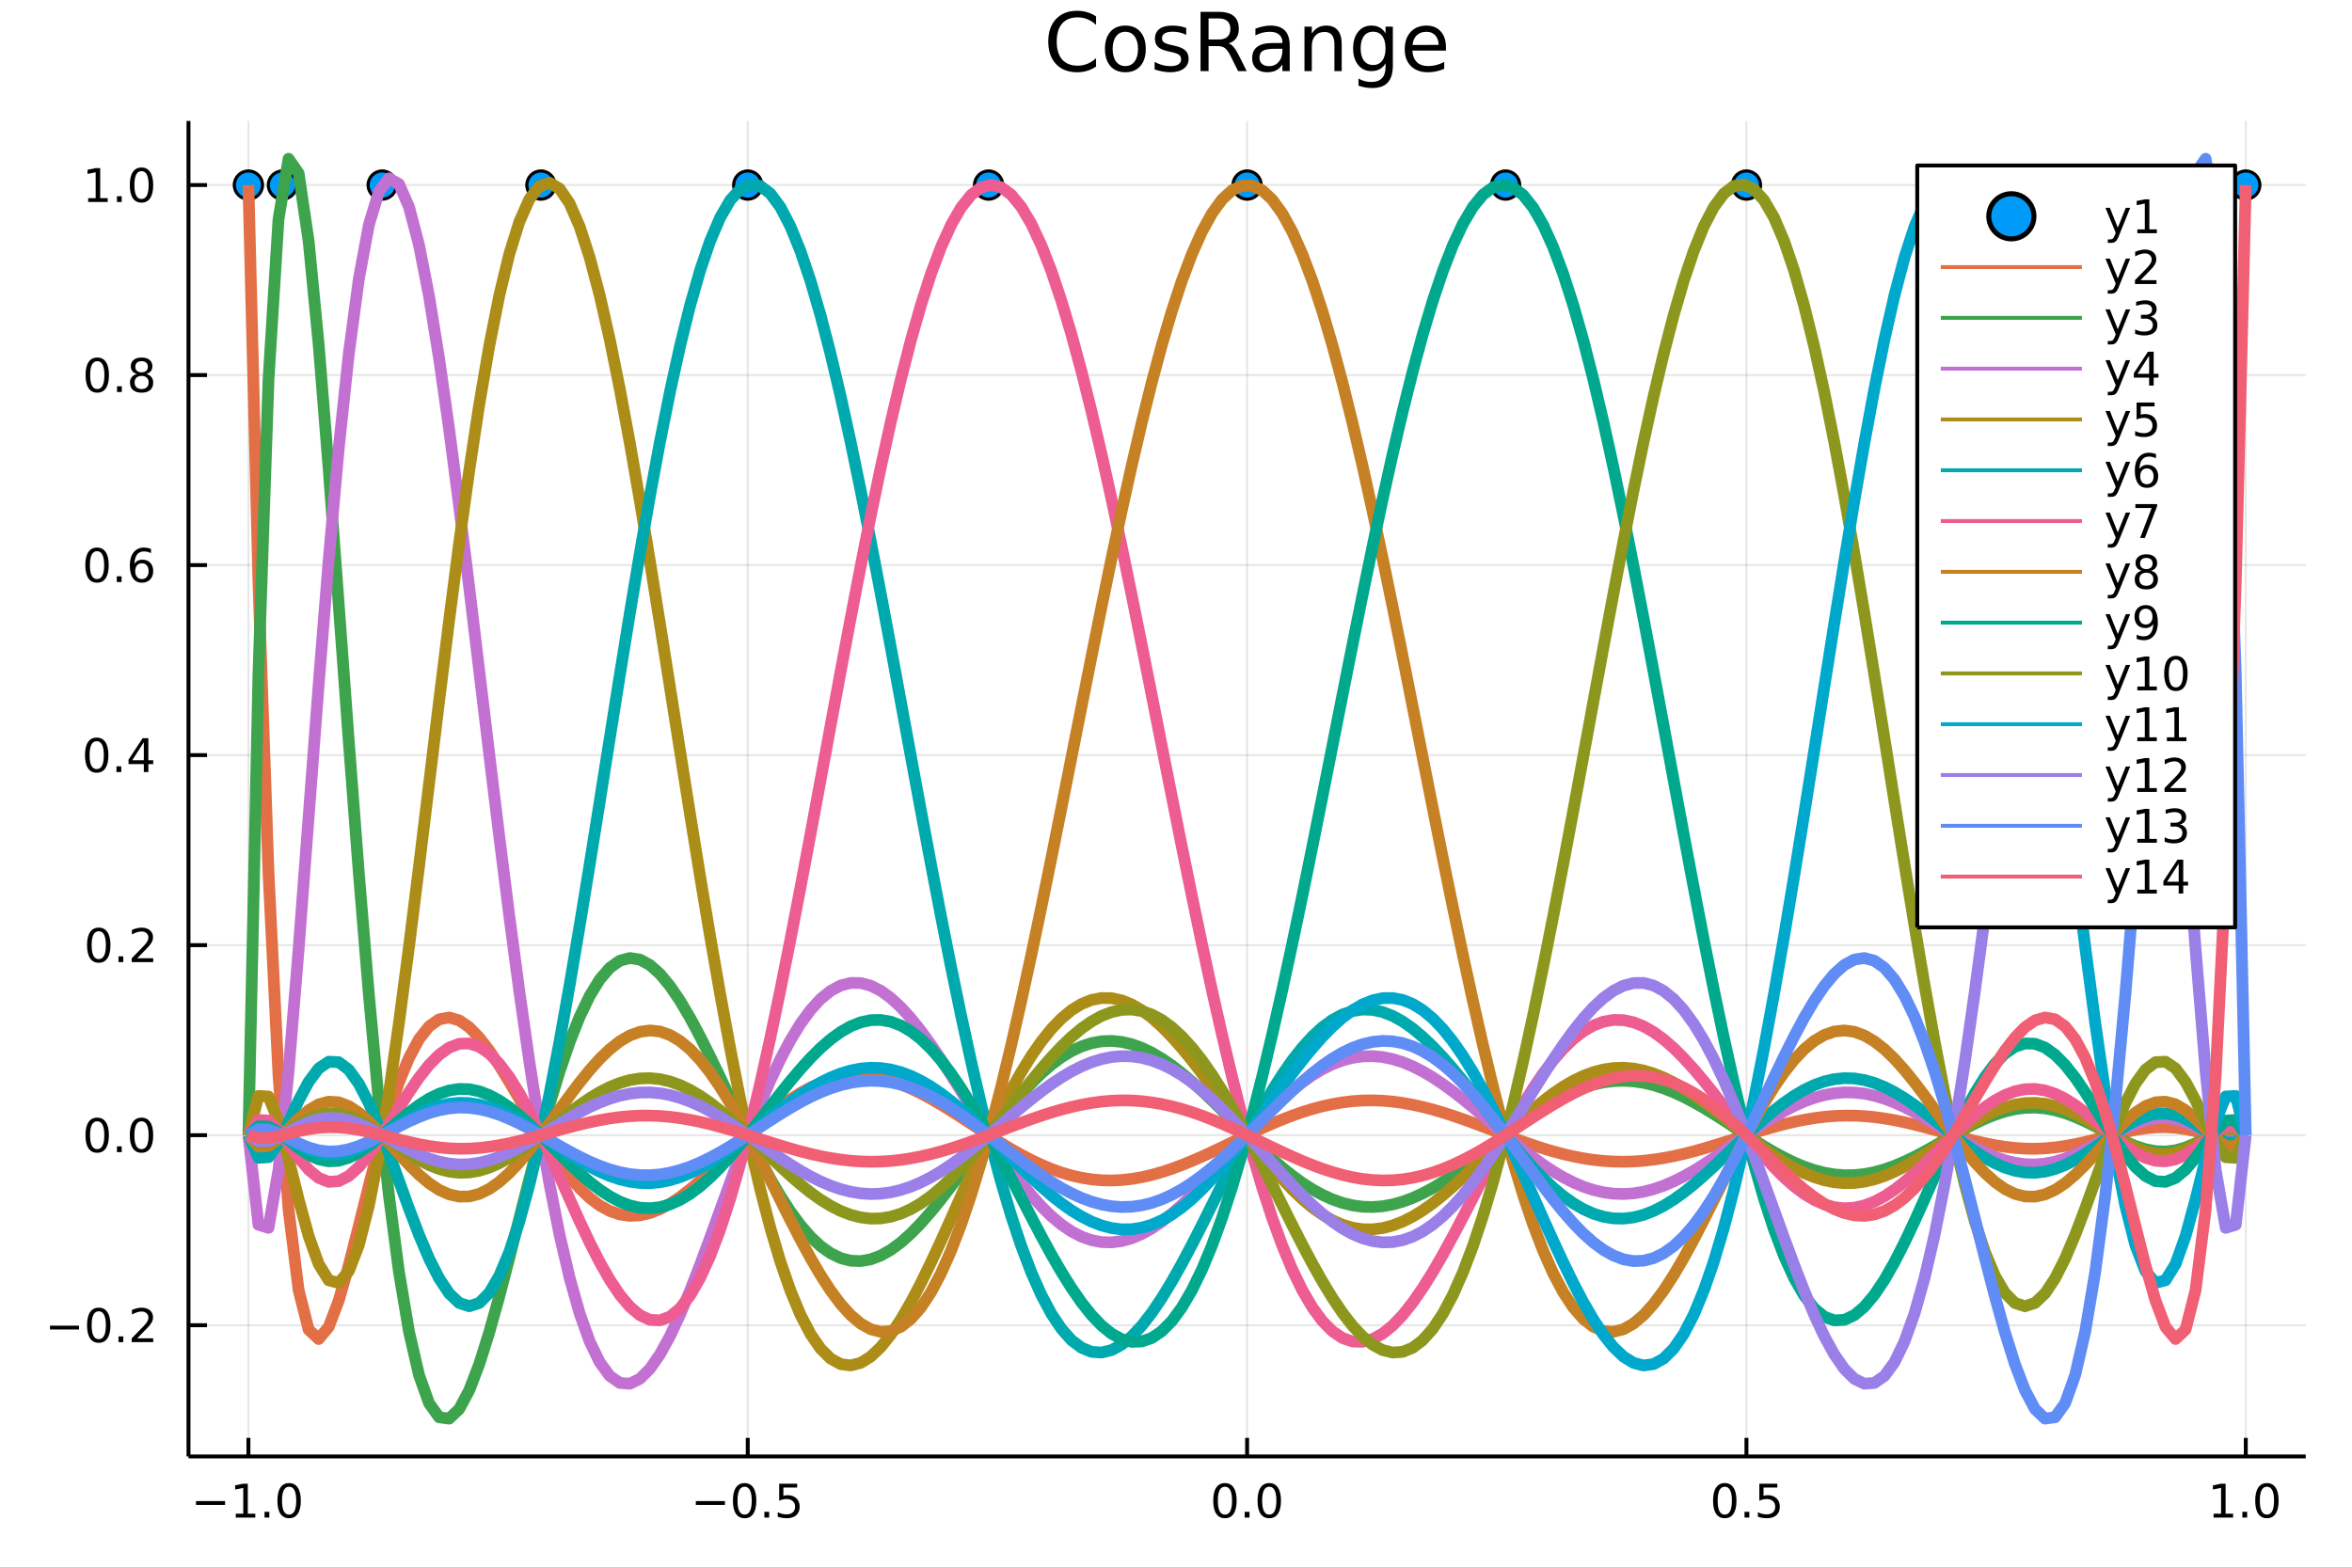 <?xml version="1.0" encoding="utf-8"?>
<svg xmlns="http://www.w3.org/2000/svg" xmlns:xlink="http://www.w3.org/1999/xlink" width="600" height="400" viewBox="0 0 2400 1600">
<rect x="0" y="0" width="2400" height="1600" fill="#333333" stroke="none"/>
<defs>
  <clipPath id="clip370">
    <rect x="0" y="0" width="2400" height="1600"/>
  </clipPath>
</defs>
<path clip-path="url(#clip370)" d="
M0 1600 L2400 1600 L2400 0 L0 0  Z
  " fill="#ffffff" fill-rule="evenodd" fill-opacity="1"/>
<defs>
  <clipPath id="clip371">
    <rect x="480" y="0" width="1681" height="1600"/>
  </clipPath>
</defs>
<path clip-path="url(#clip370)" d="
M192.339 1486.45 L2352.76 1486.45 L2352.76 123.472 L192.339 123.472  Z
  " fill="#ffffff" fill-rule="evenodd" fill-opacity="1"/>
<defs>
  <clipPath id="clip372">
    <rect x="192" y="123" width="2161" height="1364"/>
  </clipPath>
</defs>
<polyline clip-path="url(#clip372)" style="stroke:#000000; stroke-linecap:butt; stroke-linejoin:round; stroke-width:2; stroke-opacity:0.1; fill:none" points="
  253.483,1486.45 253.483,123.472 
  "/>
<polyline clip-path="url(#clip372)" style="stroke:#000000; stroke-linecap:butt; stroke-linejoin:round; stroke-width:2; stroke-opacity:0.1; fill:none" points="
  763.015,1486.45 763.015,123.472 
  "/>
<polyline clip-path="url(#clip372)" style="stroke:#000000; stroke-linecap:butt; stroke-linejoin:round; stroke-width:2; stroke-opacity:0.1; fill:none" points="
  1272.55,1486.45 1272.55,123.472 
  "/>
<polyline clip-path="url(#clip372)" style="stroke:#000000; stroke-linecap:butt; stroke-linejoin:round; stroke-width:2; stroke-opacity:0.1; fill:none" points="
  1782.08,1486.45 1782.08,123.472 
  "/>
<polyline clip-path="url(#clip372)" style="stroke:#000000; stroke-linecap:butt; stroke-linejoin:round; stroke-width:2; stroke-opacity:0.1; fill:none" points="
  2291.61,1486.45 2291.61,123.472 
  "/>
<polyline clip-path="url(#clip370)" style="stroke:#000000; stroke-linecap:butt; stroke-linejoin:round; stroke-width:4; stroke-opacity:1; fill:none" points="
  192.339,1486.45 2352.76,1486.45 
  "/>
<polyline clip-path="url(#clip370)" style="stroke:#000000; stroke-linecap:butt; stroke-linejoin:round; stroke-width:4; stroke-opacity:1; fill:none" points="
  253.483,1486.45 253.483,1467.55 
  "/>
<polyline clip-path="url(#clip370)" style="stroke:#000000; stroke-linecap:butt; stroke-linejoin:round; stroke-width:4; stroke-opacity:1; fill:none" points="
  763.015,1486.45 763.015,1467.55 
  "/>
<polyline clip-path="url(#clip370)" style="stroke:#000000; stroke-linecap:butt; stroke-linejoin:round; stroke-width:4; stroke-opacity:1; fill:none" points="
  1272.55,1486.45 1272.55,1467.55 
  "/>
<polyline clip-path="url(#clip370)" style="stroke:#000000; stroke-linecap:butt; stroke-linejoin:round; stroke-width:4; stroke-opacity:1; fill:none" points="
  1782.08,1486.45 1782.08,1467.55 
  "/>
<polyline clip-path="url(#clip370)" style="stroke:#000000; stroke-linecap:butt; stroke-linejoin:round; stroke-width:4; stroke-opacity:1; fill:none" points="
  2291.61,1486.45 2291.61,1467.55 
  "/>
<path clip-path="url(#clip370)" d="M200.011 1532.02 L229.686 1532.02 L229.686 1535.95 L200.011 1535.95 L200.011 1532.02 Z" fill="#000000" fill-rule="evenodd" fill-opacity="1" /><path clip-path="url(#clip370)" d="M240.589 1544.91 L248.228 1544.91 L248.228 1518.55 L239.918 1520.21 L239.918 1515.95 L248.182 1514.29 L252.858 1514.29 L252.858 1544.91 L260.497 1544.91 L260.497 1548.85 L240.589 1548.85 L240.589 1544.91 Z" fill="#000000" fill-rule="evenodd" fill-opacity="1" /><path clip-path="url(#clip370)" d="M269.941 1542.97 L274.825 1542.97 L274.825 1548.85 L269.941 1548.85 L269.941 1542.97 Z" fill="#000000" fill-rule="evenodd" fill-opacity="1" /><path clip-path="url(#clip370)" d="M295.01 1517.37 Q291.399 1517.37 289.57 1520.93 Q287.765 1524.47 287.765 1531.6 Q287.765 1538.71 289.57 1542.27 Q291.399 1545.82 295.01 1545.82 Q298.644 1545.82 300.45 1542.27 Q302.279 1538.71 302.279 1531.6 Q302.279 1524.47 300.45 1520.93 Q298.644 1517.37 295.01 1517.37 M295.01 1513.66 Q300.82 1513.66 303.876 1518.27 Q306.955 1522.85 306.955 1531.6 Q306.955 1540.33 303.876 1544.94 Q300.82 1549.52 295.01 1549.52 Q289.2 1549.52 286.121 1544.94 Q283.066 1540.33 283.066 1531.6 Q283.066 1522.85 286.121 1518.27 Q289.2 1513.66 295.01 1513.66 Z" fill="#000000" fill-rule="evenodd" fill-opacity="1" /><path clip-path="url(#clip370)" d="M710.041 1532.02 L739.717 1532.02 L739.717 1535.95 L710.041 1535.95 L710.041 1532.02 Z" fill="#000000" fill-rule="evenodd" fill-opacity="1" /><path clip-path="url(#clip370)" d="M759.809 1517.37 Q756.198 1517.37 754.369 1520.93 Q752.564 1524.47 752.564 1531.6 Q752.564 1538.71 754.369 1542.27 Q756.198 1545.82 759.809 1545.82 Q763.443 1545.82 765.249 1542.27 Q767.077 1538.71 767.077 1531.6 Q767.077 1524.47 765.249 1520.93 Q763.443 1517.37 759.809 1517.37 M759.809 1513.66 Q765.619 1513.66 768.675 1518.27 Q771.753 1522.85 771.753 1531.6 Q771.753 1540.33 768.675 1544.94 Q765.619 1549.52 759.809 1549.52 Q753.999 1549.52 750.92 1544.94 Q747.865 1540.33 747.865 1531.6 Q747.865 1522.85 750.92 1518.27 Q753.999 1513.66 759.809 1513.66 Z" fill="#000000" fill-rule="evenodd" fill-opacity="1" /><path clip-path="url(#clip370)" d="M779.971 1542.97 L784.855 1542.97 L784.855 1548.85 L779.971 1548.85 L779.971 1542.97 Z" fill="#000000" fill-rule="evenodd" fill-opacity="1" /><path clip-path="url(#clip370)" d="M795.087 1514.29 L813.443 1514.29 L813.443 1518.22 L799.369 1518.22 L799.369 1526.7 Q800.387 1526.35 801.406 1526.19 Q802.425 1526 803.443 1526 Q809.23 1526 812.61 1529.17 Q815.989 1532.34 815.989 1537.76 Q815.989 1543.34 812.517 1546.44 Q809.045 1549.52 802.725 1549.52 Q800.55 1549.52 798.281 1549.15 Q796.036 1548.78 793.628 1548.04 L793.628 1543.34 Q795.712 1544.47 797.934 1545.03 Q800.156 1545.58 802.633 1545.58 Q806.637 1545.58 808.975 1543.48 Q811.313 1541.37 811.313 1537.76 Q811.313 1534.15 808.975 1532.04 Q806.637 1529.94 802.633 1529.94 Q800.758 1529.94 798.883 1530.35 Q797.031 1530.77 795.087 1531.65 L795.087 1514.29 Z" fill="#000000" fill-rule="evenodd" fill-opacity="1" /><path clip-path="url(#clip370)" d="M1249.93 1517.37 Q1246.32 1517.37 1244.49 1520.93 Q1242.69 1524.47 1242.69 1531.6 Q1242.69 1538.71 1244.49 1542.27 Q1246.32 1545.82 1249.93 1545.82 Q1253.57 1545.82 1255.37 1542.27 Q1257.2 1538.71 1257.2 1531.6 Q1257.2 1524.47 1255.37 1520.93 Q1253.57 1517.37 1249.93 1517.37 M1249.93 1513.66 Q1255.74 1513.66 1258.8 1518.27 Q1261.88 1522.85 1261.88 1531.6 Q1261.88 1540.33 1258.8 1544.94 Q1255.74 1549.52 1249.93 1549.52 Q1244.12 1549.52 1241.04 1544.94 Q1237.99 1540.33 1237.99 1531.6 Q1237.99 1522.85 1241.04 1518.27 Q1244.12 1513.66 1249.93 1513.66 Z" fill="#000000" fill-rule="evenodd" fill-opacity="1" /><path clip-path="url(#clip370)" d="M1270.09 1542.97 L1274.98 1542.97 L1274.98 1548.85 L1270.09 1548.85 L1270.09 1542.97 Z" fill="#000000" fill-rule="evenodd" fill-opacity="1" /><path clip-path="url(#clip370)" d="M1295.16 1517.37 Q1291.55 1517.37 1289.72 1520.93 Q1287.92 1524.47 1287.92 1531.6 Q1287.92 1538.71 1289.72 1542.27 Q1291.55 1545.82 1295.16 1545.82 Q1298.8 1545.82 1300.6 1542.27 Q1302.43 1538.71 1302.43 1531.6 Q1302.43 1524.47 1300.6 1520.93 Q1298.8 1517.37 1295.16 1517.37 M1295.16 1513.66 Q1300.97 1513.66 1304.03 1518.27 Q1307.11 1522.85 1307.11 1531.6 Q1307.11 1540.33 1304.03 1544.94 Q1300.97 1549.52 1295.16 1549.52 Q1289.35 1549.52 1286.27 1544.94 Q1283.22 1540.33 1283.22 1531.6 Q1283.22 1522.85 1286.27 1518.27 Q1289.35 1513.66 1295.16 1513.66 Z" fill="#000000" fill-rule="evenodd" fill-opacity="1" /><path clip-path="url(#clip370)" d="M1759.96 1517.37 Q1756.35 1517.37 1754.52 1520.93 Q1752.72 1524.47 1752.72 1531.6 Q1752.72 1538.71 1754.52 1542.27 Q1756.35 1545.82 1759.96 1545.82 Q1763.6 1545.82 1765.4 1542.27 Q1767.23 1538.71 1767.23 1531.6 Q1767.23 1524.47 1765.4 1520.93 Q1763.6 1517.37 1759.96 1517.37 M1759.96 1513.66 Q1765.77 1513.66 1768.83 1518.27 Q1771.91 1522.85 1771.91 1531.6 Q1771.91 1540.33 1768.83 1544.94 Q1765.77 1549.52 1759.96 1549.52 Q1754.15 1549.52 1751.07 1544.94 Q1748.02 1540.33 1748.02 1531.6 Q1748.02 1522.85 1751.07 1518.27 Q1754.15 1513.66 1759.96 1513.66 Z" fill="#000000" fill-rule="evenodd" fill-opacity="1" /><path clip-path="url(#clip370)" d="M1780.12 1542.97 L1785.01 1542.97 L1785.01 1548.85 L1780.12 1548.85 L1780.12 1542.97 Z" fill="#000000" fill-rule="evenodd" fill-opacity="1" /><path clip-path="url(#clip370)" d="M1795.24 1514.29 L1813.6 1514.29 L1813.6 1518.22 L1799.52 1518.22 L1799.52 1526.7 Q1800.54 1526.35 1801.56 1526.19 Q1802.58 1526 1803.6 1526 Q1809.38 1526 1812.76 1529.17 Q1816.14 1532.34 1816.14 1537.76 Q1816.14 1543.34 1812.67 1546.44 Q1809.2 1549.52 1802.88 1549.52 Q1800.7 1549.52 1798.43 1549.15 Q1796.19 1548.78 1793.78 1548.04 L1793.78 1543.34 Q1795.86 1544.47 1798.09 1545.03 Q1800.31 1545.58 1802.79 1545.58 Q1806.79 1545.58 1809.13 1543.48 Q1811.47 1541.37 1811.47 1537.76 Q1811.47 1534.15 1809.13 1532.04 Q1806.79 1529.94 1802.79 1529.94 Q1800.91 1529.94 1799.04 1530.35 Q1797.18 1530.77 1795.24 1531.65 L1795.24 1514.29 Z" fill="#000000" fill-rule="evenodd" fill-opacity="1" /><path clip-path="url(#clip370)" d="M2258.76 1544.91 L2266.4 1544.91 L2266.4 1518.55 L2258.09 1520.21 L2258.09 1515.95 L2266.36 1514.29 L2271.03 1514.29 L2271.03 1544.91 L2278.67 1544.91 L2278.67 1548.85 L2258.76 1548.85 L2258.76 1544.91 Z" fill="#000000" fill-rule="evenodd" fill-opacity="1" /><path clip-path="url(#clip370)" d="M2288.12 1542.97 L2293 1542.97 L2293 1548.85 L2288.12 1548.85 L2288.12 1542.97 Z" fill="#000000" fill-rule="evenodd" fill-opacity="1" /><path clip-path="url(#clip370)" d="M2313.19 1517.37 Q2309.57 1517.37 2307.75 1520.93 Q2305.94 1524.47 2305.94 1531.6 Q2305.94 1538.71 2307.75 1542.27 Q2309.57 1545.82 2313.19 1545.82 Q2316.82 1545.82 2318.63 1542.27 Q2320.45 1538.71 2320.45 1531.6 Q2320.45 1524.47 2318.63 1520.93 Q2316.82 1517.37 2313.19 1517.37 M2313.19 1513.66 Q2319 1513.66 2322.05 1518.27 Q2325.13 1522.85 2325.13 1531.6 Q2325.13 1540.33 2322.05 1544.94 Q2319 1549.52 2313.19 1549.52 Q2307.38 1549.52 2304.3 1544.94 Q2301.24 1540.33 2301.24 1531.6 Q2301.24 1522.85 2304.3 1518.27 Q2307.38 1513.66 2313.19 1513.66 Z" fill="#000000" fill-rule="evenodd" fill-opacity="1" /><polyline clip-path="url(#clip372)" style="stroke:#000000; stroke-linecap:butt; stroke-linejoin:round; stroke-width:2; stroke-opacity:0.1; fill:none" points="
  192.339,1352.53 2352.76,1352.53 
  "/>
<polyline clip-path="url(#clip372)" style="stroke:#000000; stroke-linecap:butt; stroke-linejoin:round; stroke-width:2; stroke-opacity:0.1; fill:none" points="
  192.339,1158.59 2352.76,1158.59 
  "/>
<polyline clip-path="url(#clip372)" style="stroke:#000000; stroke-linecap:butt; stroke-linejoin:round; stroke-width:2; stroke-opacity:0.1; fill:none" points="
  192.339,964.645 2352.76,964.645 
  "/>
<polyline clip-path="url(#clip372)" style="stroke:#000000; stroke-linecap:butt; stroke-linejoin:round; stroke-width:2; stroke-opacity:0.1; fill:none" points="
  192.339,770.701 2352.76,770.701 
  "/>
<polyline clip-path="url(#clip372)" style="stroke:#000000; stroke-linecap:butt; stroke-linejoin:round; stroke-width:2; stroke-opacity:0.1; fill:none" points="
  192.339,576.756 2352.76,576.756 
  "/>
<polyline clip-path="url(#clip372)" style="stroke:#000000; stroke-linecap:butt; stroke-linejoin:round; stroke-width:2; stroke-opacity:0.1; fill:none" points="
  192.339,382.812 2352.76,382.812 
  "/>
<polyline clip-path="url(#clip372)" style="stroke:#000000; stroke-linecap:butt; stroke-linejoin:round; stroke-width:2; stroke-opacity:0.1; fill:none" points="
  192.339,188.867 2352.76,188.867 
  "/>
<polyline clip-path="url(#clip370)" style="stroke:#000000; stroke-linecap:butt; stroke-linejoin:round; stroke-width:4; stroke-opacity:1; fill:none" points="
  192.339,1486.45 192.339,123.472 
  "/>
<polyline clip-path="url(#clip370)" style="stroke:#000000; stroke-linecap:butt; stroke-linejoin:round; stroke-width:4; stroke-opacity:1; fill:none" points="
  192.339,1352.53 211.236,1352.53 
  "/>
<polyline clip-path="url(#clip370)" style="stroke:#000000; stroke-linecap:butt; stroke-linejoin:round; stroke-width:4; stroke-opacity:1; fill:none" points="
  192.339,1158.59 211.236,1158.59 
  "/>
<polyline clip-path="url(#clip370)" style="stroke:#000000; stroke-linecap:butt; stroke-linejoin:round; stroke-width:4; stroke-opacity:1; fill:none" points="
  192.339,964.645 211.236,964.645 
  "/>
<polyline clip-path="url(#clip370)" style="stroke:#000000; stroke-linecap:butt; stroke-linejoin:round; stroke-width:4; stroke-opacity:1; fill:none" points="
  192.339,770.701 211.236,770.701 
  "/>
<polyline clip-path="url(#clip370)" style="stroke:#000000; stroke-linecap:butt; stroke-linejoin:round; stroke-width:4; stroke-opacity:1; fill:none" points="
  192.339,576.756 211.236,576.756 
  "/>
<polyline clip-path="url(#clip370)" style="stroke:#000000; stroke-linecap:butt; stroke-linejoin:round; stroke-width:4; stroke-opacity:1; fill:none" points="
  192.339,382.812 211.236,382.812 
  "/>
<polyline clip-path="url(#clip370)" style="stroke:#000000; stroke-linecap:butt; stroke-linejoin:round; stroke-width:4; stroke-opacity:1; fill:none" points="
  192.339,188.867 211.236,188.867 
  "/>
<path clip-path="url(#clip370)" d="M50.992 1352.99 L80.668 1352.99 L80.668 1356.92 L50.992 1356.92 L50.992 1352.99 Z" fill="#000000" fill-rule="evenodd" fill-opacity="1" /><path clip-path="url(#clip370)" d="M100.76 1338.33 Q97.149 1338.33 95.321 1341.9 Q93.515 1345.44 93.515 1352.57 Q93.515 1359.68 95.321 1363.24 Q97.149 1366.78 100.76 1366.78 Q104.395 1366.78 106.2 1363.24 Q108.029 1359.68 108.029 1352.57 Q108.029 1345.44 106.2 1341.9 Q104.395 1338.33 100.76 1338.33 M100.76 1334.63 Q106.571 1334.63 109.626 1339.24 Q112.705 1343.82 112.705 1352.57 Q112.705 1361.3 109.626 1365.9 Q106.571 1370.49 100.76 1370.49 Q94.95 1370.49 91.871 1365.9 Q88.816 1361.3 88.816 1352.57 Q88.816 1343.82 91.871 1339.24 Q94.95 1334.63 100.76 1334.63 Z" fill="#000000" fill-rule="evenodd" fill-opacity="1" /><path clip-path="url(#clip370)" d="M120.922 1363.93 L125.807 1363.93 L125.807 1369.81 L120.922 1369.81 L120.922 1363.93 Z" fill="#000000" fill-rule="evenodd" fill-opacity="1" /><path clip-path="url(#clip370)" d="M140.019 1365.88 L156.339 1365.88 L156.339 1369.81 L134.394 1369.81 L134.394 1365.88 Q137.056 1363.12 141.64 1358.49 Q146.246 1353.84 147.427 1352.5 Q149.672 1349.98 150.552 1348.24 Q151.455 1346.48 151.455 1344.79 Q151.455 1342.04 149.51 1340.3 Q147.589 1338.56 144.487 1338.56 Q142.288 1338.56 139.834 1339.33 Q137.404 1340.09 134.626 1341.64 L134.626 1336.92 Q137.45 1335.79 139.904 1335.21 Q142.357 1334.63 144.394 1334.63 Q149.765 1334.63 152.959 1337.31 Q156.154 1340 156.154 1344.49 Q156.154 1346.62 155.343 1348.54 Q154.556 1350.44 152.45 1353.03 Q151.871 1353.7 148.769 1356.92 Q145.668 1360.11 140.019 1365.88 Z" fill="#000000" fill-rule="evenodd" fill-opacity="1" /><path clip-path="url(#clip370)" d="M99.163 1144.39 Q95.552 1144.39 93.723 1147.95 Q91.918 1151.49 91.918 1158.62 Q91.918 1165.73 93.723 1169.3 Q95.552 1172.84 99.163 1172.84 Q102.797 1172.84 104.603 1169.3 Q106.432 1165.73 106.432 1158.62 Q106.432 1151.49 104.603 1147.95 Q102.797 1144.39 99.163 1144.39 M99.163 1140.68 Q104.973 1140.68 108.029 1145.29 Q111.108 1149.87 111.108 1158.62 Q111.108 1167.35 108.029 1171.96 Q104.973 1176.54 99.163 1176.54 Q93.353 1176.54 90.274 1171.96 Q87.219 1167.35 87.219 1158.62 Q87.219 1149.87 90.274 1145.29 Q93.353 1140.68 99.163 1140.68 Z" fill="#000000" fill-rule="evenodd" fill-opacity="1" /><path clip-path="url(#clip370)" d="M119.325 1169.99 L124.209 1169.99 L124.209 1175.87 L119.325 1175.87 L119.325 1169.99 Z" fill="#000000" fill-rule="evenodd" fill-opacity="1" /><path clip-path="url(#clip370)" d="M144.394 1144.39 Q140.783 1144.39 138.955 1147.95 Q137.149 1151.49 137.149 1158.62 Q137.149 1165.73 138.955 1169.3 Q140.783 1172.84 144.394 1172.84 Q148.029 1172.84 149.834 1169.3 Q151.663 1165.73 151.663 1158.62 Q151.663 1151.49 149.834 1147.95 Q148.029 1144.39 144.394 1144.39 M144.394 1140.68 Q150.205 1140.68 153.26 1145.29 Q156.339 1149.87 156.339 1158.62 Q156.339 1167.35 153.26 1171.96 Q150.205 1176.54 144.394 1176.54 Q138.584 1176.54 135.506 1171.96 Q132.45 1167.35 132.45 1158.62 Q132.45 1149.87 135.506 1145.29 Q138.584 1140.68 144.394 1140.68 Z" fill="#000000" fill-rule="evenodd" fill-opacity="1" /><path clip-path="url(#clip370)" d="M100.76 950.444 Q97.149 950.444 95.321 954.008 Q93.515 957.55 93.515 964.68 Q93.515 971.786 95.321 975.351 Q97.149 978.893 100.76 978.893 Q104.395 978.893 106.2 975.351 Q108.029 971.786 108.029 964.68 Q108.029 957.55 106.2 954.008 Q104.395 950.444 100.76 950.444 M100.76 946.74 Q106.571 946.74 109.626 951.346 Q112.705 955.93 112.705 964.68 Q112.705 973.407 109.626 978.013 Q106.571 982.596 100.76 982.596 Q94.95 982.596 91.871 978.013 Q88.816 973.407 88.816 964.68 Q88.816 955.93 91.871 951.346 Q94.95 946.74 100.76 946.74 Z" fill="#000000" fill-rule="evenodd" fill-opacity="1" /><path clip-path="url(#clip370)" d="M120.922 976.045 L125.807 976.045 L125.807 981.925 L120.922 981.925 L120.922 976.045 Z" fill="#000000" fill-rule="evenodd" fill-opacity="1" /><path clip-path="url(#clip370)" d="M140.019 977.99 L156.339 977.99 L156.339 981.925 L134.394 981.925 L134.394 977.99 Q137.056 975.235 141.64 970.606 Q146.246 965.953 147.427 964.61 Q149.672 962.087 150.552 960.351 Q151.455 958.592 151.455 956.902 Q151.455 954.147 149.51 952.411 Q147.589 950.675 144.487 950.675 Q142.288 950.675 139.834 951.439 Q137.404 952.203 134.626 953.754 L134.626 949.032 Q137.45 947.897 139.904 947.319 Q142.357 946.74 144.394 946.74 Q149.765 946.74 152.959 949.425 Q156.154 952.11 156.154 956.601 Q156.154 958.731 155.343 960.652 Q154.556 962.55 152.45 965.143 Q151.871 965.814 148.769 969.032 Q145.668 972.226 140.019 977.99 Z" fill="#000000" fill-rule="evenodd" fill-opacity="1" /><path clip-path="url(#clip370)" d="M98.677 756.499 Q95.066 756.499 93.237 760.064 Q91.432 763.606 91.432 770.735 Q91.432 777.842 93.237 781.406 Q95.066 784.948 98.677 784.948 Q102.311 784.948 104.117 781.406 Q105.946 777.842 105.946 770.735 Q105.946 763.606 104.117 760.064 Q102.311 756.499 98.677 756.499 M98.677 752.796 Q104.487 752.796 107.543 757.402 Q110.621 761.985 110.621 770.735 Q110.621 779.462 107.543 784.069 Q104.487 788.652 98.677 788.652 Q92.867 788.652 89.788 784.069 Q86.733 779.462 86.733 770.735 Q86.733 761.985 89.788 757.402 Q92.867 752.796 98.677 752.796 Z" fill="#000000" fill-rule="evenodd" fill-opacity="1" /><path clip-path="url(#clip370)" d="M118.839 782.101 L123.723 782.101 L123.723 787.981 L118.839 787.981 L118.839 782.101 Z" fill="#000000" fill-rule="evenodd" fill-opacity="1" /><path clip-path="url(#clip370)" d="M146.756 757.495 L134.95 775.944 L146.756 775.944 L146.756 757.495 M145.529 753.421 L151.408 753.421 L151.408 775.944 L156.339 775.944 L156.339 779.832 L151.408 779.832 L151.408 787.981 L146.756 787.981 L146.756 779.832 L131.154 779.832 L131.154 775.319 L145.529 753.421 Z" fill="#000000" fill-rule="evenodd" fill-opacity="1" /><path clip-path="url(#clip370)" d="M99.001 562.555 Q95.39 562.555 93.561 566.12 Q91.756 569.661 91.756 576.791 Q91.756 583.897 93.561 587.462 Q95.39 591.004 99.001 591.004 Q102.635 591.004 104.441 587.462 Q106.27 583.897 106.27 576.791 Q106.27 569.661 104.441 566.12 Q102.635 562.555 99.001 562.555 M99.001 558.851 Q104.811 558.851 107.867 563.457 Q110.946 568.041 110.946 576.791 Q110.946 585.518 107.867 590.124 Q104.811 594.707 99.001 594.707 Q93.191 594.707 90.112 590.124 Q87.057 585.518 87.057 576.791 Q87.057 568.041 90.112 563.457 Q93.191 558.851 99.001 558.851 Z" fill="#000000" fill-rule="evenodd" fill-opacity="1" /><path clip-path="url(#clip370)" d="M119.163 588.156 L124.047 588.156 L124.047 594.036 L119.163 594.036 L119.163 588.156 Z" fill="#000000" fill-rule="evenodd" fill-opacity="1" /><path clip-path="url(#clip370)" d="M144.811 574.893 Q141.663 574.893 139.811 577.045 Q137.982 579.198 137.982 582.948 Q137.982 586.675 139.811 588.851 Q141.663 591.004 144.811 591.004 Q147.959 591.004 149.788 588.851 Q151.64 586.675 151.64 582.948 Q151.64 579.198 149.788 577.045 Q147.959 574.893 144.811 574.893 M154.093 560.24 L154.093 564.499 Q152.334 563.666 150.529 563.226 Q148.746 562.786 146.987 562.786 Q142.357 562.786 139.904 565.911 Q137.473 569.036 137.126 575.356 Q138.492 573.342 140.552 572.277 Q142.612 571.189 145.089 571.189 Q150.297 571.189 153.306 574.36 Q156.339 577.508 156.339 582.948 Q156.339 588.272 153.191 591.49 Q150.043 594.707 144.811 594.707 Q138.816 594.707 135.644 590.124 Q132.473 585.518 132.473 576.791 Q132.473 568.596 136.362 563.735 Q140.251 558.851 146.802 558.851 Q148.561 558.851 150.343 559.198 Q152.149 559.545 154.093 560.24 Z" fill="#000000" fill-rule="evenodd" fill-opacity="1" /><path clip-path="url(#clip370)" d="M99.256 368.61 Q95.645 368.61 93.816 372.175 Q92.01 375.717 92.01 382.846 Q92.01 389.953 93.816 393.517 Q95.645 397.059 99.256 397.059 Q102.89 397.059 104.696 393.517 Q106.524 389.953 106.524 382.846 Q106.524 375.717 104.696 372.175 Q102.89 368.61 99.256 368.61 M99.256 364.907 Q105.066 364.907 108.121 369.513 Q111.2 374.096 111.2 382.846 Q111.2 391.573 108.121 396.18 Q105.066 400.763 99.256 400.763 Q93.446 400.763 90.367 396.18 Q87.311 391.573 87.311 382.846 Q87.311 374.096 90.367 369.513 Q93.446 364.907 99.256 364.907 Z" fill="#000000" fill-rule="evenodd" fill-opacity="1" /><path clip-path="url(#clip370)" d="M119.418 394.212 L124.302 394.212 L124.302 400.092 L119.418 400.092 L119.418 394.212 Z" fill="#000000" fill-rule="evenodd" fill-opacity="1" /><path clip-path="url(#clip370)" d="M144.487 383.68 Q141.154 383.68 139.232 385.462 Q137.334 387.244 137.334 390.369 Q137.334 393.494 139.232 395.277 Q141.154 397.059 144.487 397.059 Q147.82 397.059 149.742 395.277 Q151.663 393.471 151.663 390.369 Q151.663 387.244 149.742 385.462 Q147.843 383.68 144.487 383.68 M139.811 381.689 Q136.802 380.948 135.112 378.888 Q133.445 376.828 133.445 373.865 Q133.445 369.721 136.385 367.314 Q139.348 364.907 144.487 364.907 Q149.649 364.907 152.589 367.314 Q155.529 369.721 155.529 373.865 Q155.529 376.828 153.839 378.888 Q152.172 380.948 149.186 381.689 Q152.566 382.476 154.441 384.768 Q156.339 387.059 156.339 390.369 Q156.339 395.392 153.26 398.078 Q150.205 400.763 144.487 400.763 Q138.769 400.763 135.691 398.078 Q132.635 395.392 132.635 390.369 Q132.635 387.059 134.533 384.768 Q136.431 382.476 139.811 381.689 M138.098 374.305 Q138.098 376.99 139.765 378.494 Q141.455 379.999 144.487 379.999 Q147.496 379.999 149.186 378.494 Q150.899 376.99 150.899 374.305 Q150.899 371.619 149.186 370.115 Q147.496 368.61 144.487 368.61 Q141.455 368.61 139.765 370.115 Q138.098 371.619 138.098 374.305 Z" fill="#000000" fill-rule="evenodd" fill-opacity="1" /><path clip-path="url(#clip370)" d="M89.973 202.212 L97.612 202.212 L97.612 175.846 L89.302 177.513 L89.302 173.254 L97.566 171.587 L102.242 171.587 L102.242 202.212 L109.881 202.212 L109.881 206.147 L89.973 206.147 L89.973 202.212 Z" fill="#000000" fill-rule="evenodd" fill-opacity="1" /><path clip-path="url(#clip370)" d="M119.325 200.267 L124.209 200.267 L124.209 206.147 L119.325 206.147 L119.325 200.267 Z" fill="#000000" fill-rule="evenodd" fill-opacity="1" /><path clip-path="url(#clip370)" d="M144.394 174.666 Q140.783 174.666 138.955 178.231 Q137.149 181.772 137.149 188.902 Q137.149 196.008 138.955 199.573 Q140.783 203.115 144.394 203.115 Q148.029 203.115 149.834 199.573 Q151.663 196.008 151.663 188.902 Q151.663 181.772 149.834 178.231 Q148.029 174.666 144.394 174.666 M144.394 170.962 Q150.205 170.962 153.26 175.569 Q156.339 180.152 156.339 188.902 Q156.339 197.629 153.26 202.235 Q150.205 206.818 144.394 206.818 Q138.584 206.818 135.506 202.235 Q132.45 197.629 132.45 188.902 Q132.45 180.152 135.506 175.569 Q138.584 170.962 144.394 170.962 Z" fill="#000000" fill-rule="evenodd" fill-opacity="1" /><path clip-path="url(#clip370)" d="M1118.43 16.755 L1118.43 25.383 Q1114.3 21.535 1109.6 19.631 Q1104.94 17.727 1099.68 17.727 Q1089.3 17.727 1083.8 24.087 Q1078.29 30.406 1078.29 42.397 Q1078.29 54.347 1083.8 60.707 Q1089.3 67.026 1099.68 67.026 Q1104.94 67.026 1109.6 65.122 Q1114.3 63.218 1118.43 59.37 L1118.43 67.918 Q1114.14 70.834 1109.32 72.292 Q1104.54 73.751 1099.19 73.751 Q1085.46 73.751 1077.56 65.365 Q1069.66 56.94 1069.66 42.397 Q1069.66 27.814 1077.56 19.428 Q1085.46 11.002 1099.19 11.002 Q1104.62 11.002 1109.4 12.461 Q1114.22 13.878 1118.43 16.755 Z" fill="#000000" fill-rule="evenodd" fill-opacity="1" /><path clip-path="url(#clip370)" d="M1148.33 32.431 Q1142.33 32.431 1138.85 37.131 Q1135.36 41.789 1135.36 49.931 Q1135.36 58.074 1138.81 62.773 Q1142.29 67.431 1148.33 67.431 Q1154.28 67.431 1157.76 62.732 Q1161.25 58.033 1161.25 49.931 Q1161.25 41.87 1157.76 37.171 Q1154.28 32.431 1148.33 32.431 M1148.33 26.112 Q1158.05 26.112 1163.6 32.431 Q1169.15 38.751 1169.15 49.931 Q1169.15 61.071 1163.6 67.431 Q1158.05 73.751 1148.33 73.751 Q1138.56 73.751 1133.01 67.431 Q1127.5 61.071 1127.5 49.931 Q1127.5 38.751 1133.01 32.431 Q1138.56 26.112 1148.33 26.112 Z" fill="#000000" fill-rule="evenodd" fill-opacity="1" /><path clip-path="url(#clip370)" d="M1210.43 28.543 L1210.43 35.591 Q1207.27 33.971 1203.86 33.161 Q1200.46 32.35 1196.82 32.35 Q1191.27 32.35 1188.47 34.052 Q1185.72 35.753 1185.72 39.156 Q1185.72 41.749 1187.7 43.248 Q1189.69 44.706 1195.68 46.043 L1198.23 46.61 Q1206.17 48.311 1209.5 51.43 Q1212.86 54.509 1212.86 60.059 Q1212.86 66.378 1207.83 70.064 Q1202.85 73.751 1194.1 73.751 Q1190.46 73.751 1186.49 73.022 Q1182.56 72.333 1178.18 70.915 L1178.18 63.218 Q1182.31 65.365 1186.32 66.459 Q1190.33 67.512 1194.26 67.512 Q1199.53 67.512 1202.37 65.73 Q1205.2 63.907 1205.2 60.626 Q1205.2 57.588 1203.14 55.967 Q1201.11 54.347 1194.18 52.848 L1191.59 52.24 Q1184.66 50.782 1181.58 47.785 Q1178.51 44.746 1178.51 39.48 Q1178.51 33.08 1183.04 29.596 Q1187.58 26.112 1195.92 26.112 Q1200.06 26.112 1203.7 26.72 Q1207.35 27.327 1210.43 28.543 Z" fill="#000000" fill-rule="evenodd" fill-opacity="1" /><path clip-path="url(#clip370)" d="M1253.73 44.22 Q1256.36 45.111 1258.84 48.028 Q1261.35 50.944 1263.86 56.048 L1272.16 72.576 L1263.37 72.576 L1255.63 57.061 Q1252.64 50.985 1249.8 49 Q1247.01 47.015 1242.15 47.015 L1233.23 47.015 L1233.23 72.576 L1225.05 72.576 L1225.05 12.096 L1243.52 12.096 Q1253.89 12.096 1259 16.43 Q1264.1 20.765 1264.1 29.515 Q1264.1 35.227 1261.43 38.994 Q1258.79 42.761 1253.73 44.22 M1233.23 18.82 L1233.23 40.29 L1243.52 40.29 Q1249.44 40.29 1252.43 37.576 Q1255.47 34.822 1255.47 29.515 Q1255.47 24.208 1252.43 21.535 Q1249.44 18.82 1243.52 18.82 L1233.23 18.82 Z" fill="#000000" fill-rule="evenodd" fill-opacity="1" /><path clip-path="url(#clip370)" d="M1301.17 49.769 Q1292.13 49.769 1288.65 51.835 Q1285.17 53.901 1285.17 58.884 Q1285.17 62.854 1287.76 65.203 Q1290.39 67.512 1294.89 67.512 Q1301.09 67.512 1304.81 63.137 Q1308.58 58.722 1308.58 51.43 L1308.58 49.769 L1301.17 49.769 M1316.03 46.691 L1316.03 72.576 L1308.58 72.576 L1308.58 65.689 Q1306.03 69.821 1302.22 71.806 Q1298.41 73.751 1292.9 73.751 Q1285.94 73.751 1281.8 69.862 Q1277.71 65.933 1277.71 59.37 Q1277.71 51.714 1282.82 47.825 Q1287.96 43.936 1298.13 43.936 L1308.58 43.936 L1308.58 43.207 Q1308.58 38.062 1305.18 35.267 Q1301.82 32.431 1295.7 32.431 Q1291.81 32.431 1288.12 33.363 Q1284.44 34.295 1281.03 36.158 L1281.03 29.272 Q1285.13 27.692 1288.97 26.922 Q1292.82 26.112 1296.47 26.112 Q1306.31 26.112 1311.17 31.216 Q1316.03 36.32 1316.03 46.691 Z" fill="#000000" fill-rule="evenodd" fill-opacity="1" /><path clip-path="url(#clip370)" d="M1369.1 45.192 L1369.1 72.576 L1361.65 72.576 L1361.65 45.435 Q1361.65 38.994 1359.14 35.794 Q1356.62 32.594 1351.6 32.594 Q1345.56 32.594 1342.08 36.442 Q1338.6 40.29 1338.6 46.934 L1338.6 72.576 L1331.1 72.576 L1331.1 27.206 L1338.6 27.206 L1338.6 34.254 Q1341.27 30.163 1344.88 28.138 Q1348.52 26.112 1353.26 26.112 Q1361.08 26.112 1365.09 30.973 Q1369.1 35.794 1369.1 45.192 Z" fill="#000000" fill-rule="evenodd" fill-opacity="1" /><path clip-path="url(#clip370)" d="M1413.82 49.364 Q1413.82 41.263 1410.46 36.806 Q1407.14 32.35 1401.1 32.35 Q1395.11 32.35 1391.75 36.806 Q1388.42 41.263 1388.42 49.364 Q1388.42 57.426 1391.75 61.882 Q1395.11 66.338 1401.1 66.338 Q1407.14 66.338 1410.46 61.882 Q1413.82 57.426 1413.82 49.364 M1421.28 66.945 Q1421.28 78.531 1416.13 84.162 Q1410.99 89.833 1400.37 89.833 Q1396.44 89.833 1392.96 89.225 Q1389.48 88.658 1386.2 87.443 L1386.2 80.192 Q1389.48 81.974 1392.68 82.825 Q1395.88 83.675 1399.2 83.675 Q1406.53 83.675 1410.18 79.827 Q1413.82 76.019 1413.82 68.282 L1413.82 64.596 Q1411.51 68.606 1407.91 70.591 Q1404.3 72.576 1399.28 72.576 Q1390.94 72.576 1385.83 66.216 Q1380.73 59.856 1380.73 49.364 Q1380.73 38.832 1385.83 32.472 Q1390.94 26.112 1399.28 26.112 Q1404.3 26.112 1407.91 28.097 Q1411.51 30.082 1413.82 34.092 L1413.82 27.206 L1421.28 27.206 L1421.28 66.945 Z" fill="#000000" fill-rule="evenodd" fill-opacity="1" /><path clip-path="url(#clip370)" d="M1475.44 48.028 L1475.44 51.673 L1441.17 51.673 Q1441.65 59.37 1445.78 63.421 Q1449.96 67.431 1457.37 67.431 Q1461.66 67.431 1465.67 66.378 Q1469.73 65.325 1473.69 63.218 L1473.69 70.267 Q1469.68 71.968 1465.47 72.86 Q1461.26 73.751 1456.92 73.751 Q1446.07 73.751 1439.71 67.431 Q1433.39 61.112 1433.39 50.337 Q1433.39 39.197 1439.38 32.675 Q1445.42 26.112 1455.63 26.112 Q1464.78 26.112 1470.09 32.026 Q1475.44 37.9 1475.44 48.028 M1467.98 45.84 Q1467.9 39.723 1464.54 36.077 Q1461.22 32.431 1455.71 32.431 Q1449.47 32.431 1445.7 35.956 Q1441.98 39.48 1441.41 45.88 L1467.98 45.84 Z" fill="#000000" fill-rule="evenodd" fill-opacity="1" /><circle clip-path="url(#clip372)" cx="253.483" cy="188.867" r="14.4" fill="#009af9" fill-rule="evenodd" fill-opacity="1" stroke="#000000" stroke-opacity="1" stroke-width="3.2"/>
<circle clip-path="url(#clip372)" cx="288.206" cy="188.867" r="14.4" fill="#009af9" fill-rule="evenodd" fill-opacity="1" stroke="#000000" stroke-opacity="1" stroke-width="3.2"/>
<circle clip-path="url(#clip372)" cx="390.011" cy="188.867" r="14.4" fill="#009af9" fill-rule="evenodd" fill-opacity="1" stroke="#000000" stroke-opacity="1" stroke-width="3.2"/>
<circle clip-path="url(#clip372)" cx="551.96" cy="188.867" r="14.4" fill="#009af9" fill-rule="evenodd" fill-opacity="1" stroke="#000000" stroke-opacity="1" stroke-width="3.2"/>
<circle clip-path="url(#clip372)" cx="763.015" cy="188.867" r="14.4" fill="#009af9" fill-rule="evenodd" fill-opacity="1" stroke="#000000" stroke-opacity="1" stroke-width="3.2"/>
<circle clip-path="url(#clip372)" cx="1008.79" cy="188.867" r="14.4" fill="#009af9" fill-rule="evenodd" fill-opacity="1" stroke="#000000" stroke-opacity="1" stroke-width="3.2"/>
<circle clip-path="url(#clip372)" cx="1272.55" cy="188.867" r="14.4" fill="#009af9" fill-rule="evenodd" fill-opacity="1" stroke="#000000" stroke-opacity="1" stroke-width="3.2"/>
<circle clip-path="url(#clip372)" cx="1536.3" cy="188.867" r="14.4" fill="#009af9" fill-rule="evenodd" fill-opacity="1" stroke="#000000" stroke-opacity="1" stroke-width="3.2"/>
<circle clip-path="url(#clip372)" cx="1782.08" cy="188.867" r="14.4" fill="#009af9" fill-rule="evenodd" fill-opacity="1" stroke="#000000" stroke-opacity="1" stroke-width="3.2"/>
<circle clip-path="url(#clip372)" cx="1993.13" cy="188.867" r="14.4" fill="#009af9" fill-rule="evenodd" fill-opacity="1" stroke="#000000" stroke-opacity="1" stroke-width="3.2"/>
<circle clip-path="url(#clip372)" cx="2155.08" cy="188.867" r="14.4" fill="#009af9" fill-rule="evenodd" fill-opacity="1" stroke="#000000" stroke-opacity="1" stroke-width="3.2"/>
<circle clip-path="url(#clip372)" cx="2256.89" cy="188.867" r="14.4" fill="#009af9" fill-rule="evenodd" fill-opacity="1" stroke="#000000" stroke-opacity="1" stroke-width="3.2"/>
<circle clip-path="url(#clip372)" cx="2291.61" cy="188.867" r="14.4" fill="#009af9" fill-rule="evenodd" fill-opacity="1" stroke="#000000" stroke-opacity="1" stroke-width="3.2"/>
<polyline clip-path="url(#clip372)" style="stroke:#e26f46; stroke-linecap:butt; stroke-linejoin:round; stroke-width:12; stroke-opacity:1; fill:none" points="
  253.483,188.867 263.725,594.981 273.966,890.714 284.208,1097.75 294.45,1234.53 304.692,1316.61 314.934,1357.02 325.176,1366.62 335.418,1354.29 345.659,1327.27 
  355.901,1291.37 366.143,1251.14 376.385,1210.09 386.627,1170.83 396.869,1135.24 407.111,1104.57 417.352,1079.56 427.594,1060.55 437.836,1047.55 448.078,1040.33 
  458.32,1038.47 468.562,1041.39 478.803,1048.47 489.045,1059 499.287,1072.27 509.529,1087.57 519.771,1104.22 530.013,1121.59 540.255,1139.09 550.496,1156.2 
  560.738,1172.48 570.98,1187.53 581.222,1201.04 591.464,1212.78 601.706,1222.58 611.948,1230.31 622.189,1235.94 632.431,1239.46 642.673,1240.92 652.915,1240.42 
  663.157,1238.09 673.399,1234.08 683.641,1228.58 693.882,1221.78 704.124,1213.9 714.366,1205.17 724.608,1195.79 734.85,1185.99 745.092,1175.98 755.334,1165.98 
  765.575,1156.16 775.817,1146.72 786.059,1137.8 796.301,1129.55 806.543,1122.09 816.785,1115.52 827.027,1109.93 837.268,1105.37 847.51,1101.87 857.752,1099.47 
  867.994,1098.16 878.236,1097.91 888.478,1098.7 898.72,1100.47 908.961,1103.16 919.203,1106.69 929.445,1110.98 939.687,1115.93 949.929,1121.45 960.171,1127.41 
  970.413,1133.72 980.654,1140.27 990.896,1146.94 1001.14,1153.64 1011.38,1160.24 1021.62,1166.67 1031.86,1172.81 1042.11,1178.6 1052.35,1183.94 1062.59,1188.78 
  1072.83,1193.05 1083.07,1196.71 1093.31,1199.72 1103.56,1202.04 1113.8,1203.67 1124.04,1204.59 1134.28,1204.81 1144.52,1204.35 1154.77,1203.23 1165.01,1201.48 
  1175.25,1199.13 1185.49,1196.24 1195.73,1192.87 1205.98,1189.06 1216.22,1184.9 1226.46,1180.43 1236.7,1175.74 1246.94,1170.89 1257.18,1165.97 1267.43,1161.04 
  1277.67,1156.17 1287.91,1151.43 1298.15,1146.89 1308.39,1142.61 1318.64,1138.64 1328.88,1135.04 1339.12,1131.85 1349.36,1129.12 1359.6,1126.86 1369.84,1125.12 
  1380.09,1123.89 1390.33,1123.2 1400.57,1123.04 1410.81,1123.41 1421.05,1124.29 1431.3,1125.66 1441.54,1127.5 1451.78,1129.77 1462.02,1132.42 1472.26,1135.42 
  1482.51,1138.71 1492.75,1142.25 1502.99,1145.96 1513.23,1149.8 1523.47,1153.7 1533.71,1157.61 1543.96,1161.46 1554.2,1165.19 1564.44,1168.75 1574.68,1172.08 
  1584.92,1175.14 1595.17,1177.87 1605.41,1180.24 1615.65,1182.21 1625.89,1183.76 1636.13,1184.87 1646.38,1185.51 1656.62,1185.69 1666.86,1185.41 1677.1,1184.68 
  1687.34,1183.5 1697.58,1181.92 1707.83,1179.95 1718.07,1177.65 1728.31,1175.04 1738.55,1172.18 1748.79,1169.13 1759.04,1165.94 1769.28,1162.68 1779.52,1159.4 
  1789.76,1156.18 1800,1153.06 1810.24,1150.12 1820.49,1147.41 1830.73,1144.98 1840.97,1142.89 1851.21,1141.17 1861.45,1139.87 1871.7,1139 1881.94,1138.59 
  1892.18,1138.64 1902.42,1139.16 1912.66,1140.12 1922.91,1141.51 1933.15,1143.28 1943.39,1145.4 1953.63,1147.82 1963.87,1150.45 1974.11,1153.25 1984.36,1156.12 
  1994.6,1159 2004.84,1161.78 2015.08,1164.4 2025.32,1166.76 2035.57,1168.79 2045.81,1170.43 2056.05,1171.6 2066.29,1172.28 2076.53,1172.42 2086.77,1172.01 
  2097.02,1171.07 2107.26,1169.63 2117.5,1167.75 2127.74,1165.5 2137.98,1162.99 2148.23,1160.36 2158.47,1157.73 2168.71,1155.28 2178.95,1153.17 2189.19,1151.56 
  2199.44,1150.6 2209.68,1150.39 2219.92,1151.01 2230.16,1152.42 2240.4,1154.52 2250.64,1157.03 2260.89,1159.52 2271.13,1161.31 2281.37,1161.44 2291.61,1158.59 
  
  "/>
<polyline clip-path="url(#clip372)" style="stroke:#3da44d; stroke-linecap:butt; stroke-linejoin:round; stroke-width:12; stroke-opacity:1; fill:none" points="
  253.483,1158.59 263.725,687.026 273.966,387.936 284.208,223.544 294.45,162.047 304.692,176.89 314.934,246.112 325.176,351.754 335.418,479.324 345.659,617.321 
  355.901,756.806 366.143,891.018 376.385,1015.03 386.627,1125.47 396.869,1220.22 407.111,1298.19 417.352,1359.16 427.594,1403.52 437.836,1432.2 448.078,1446.47 
  458.32,1447.87 468.562,1438.11 478.803,1418.95 489.045,1392.21 499.287,1359.64 509.529,1322.92 519.771,1283.63 530.013,1243.22 540.255,1202.96 550.496,1163.99 
  560.738,1127.28 570.98,1093.61 581.222,1063.62 591.464,1037.79 601.706,1016.44 611.948,999.754 622.189,987.804 632.431,980.533 642.673,977.79 652.915,979.337 
  663.157,984.862 673.399,993.995 683.641,1006.32 693.882,1021.39 704.124,1038.72 714.366,1057.85 724.608,1078.28 734.85,1099.53 745.092,1121.16 755.334,1142.71 
  765.575,1163.79 775.817,1184.03 786.059,1203.07 796.301,1220.64 806.543,1236.48 816.785,1250.38 827.027,1262.18 837.268,1271.77 847.51,1279.06 857.752,1284.04 
  867.994,1286.7 878.236,1287.09 888.478,1285.3 898.72,1281.44 908.961,1275.65 919.203,1268.1 929.445,1258.96 939.687,1248.45 949.929,1236.77 960.171,1224.17 
  970.413,1210.85 980.654,1197.06 990.896,1183.03 1001.14,1168.98 1011.38,1155.12 1021.62,1141.67 1031.86,1128.81 1042.11,1116.73 1052.35,1105.58 1062.59,1095.5 
  1072.83,1086.61 1083.07,1079.02 1093.31,1072.79 1103.56,1067.99 1113.8,1064.64 1124.04,1062.76 1134.28,1062.34 1144.52,1063.35 1154.77,1065.73 1165.01,1069.42 
  1175.25,1074.33 1185.49,1080.37 1195.73,1087.41 1205.98,1095.34 1216.22,1104.01 1226.46,1113.29 1236.7,1123.03 1246.94,1133.09 1257.18,1143.3 1267.43,1153.52 
  1277.67,1163.61 1287.91,1173.41 1298.15,1182.8 1308.39,1191.65 1318.64,1199.83 1328.88,1207.26 1339.12,1213.83 1349.36,1219.46 1359.6,1224.1 1369.84,1227.69 
  1380.09,1230.19 1390.33,1231.6 1400.57,1231.91 1410.81,1231.13 1421.05,1229.29 1431.3,1226.44 1441.54,1222.64 1451.78,1217.96 1462.02,1212.47 1472.26,1206.29 
  1482.51,1199.5 1492.75,1192.22 1502.99,1184.57 1513.23,1176.67 1523.47,1168.64 1533.71,1160.6 1543.96,1152.69 1554.2,1145.02 1564.44,1137.72 1574.68,1130.88 
  1584.92,1124.61 1595.17,1119 1605.41,1114.15 1615.65,1110.1 1625.89,1106.93 1636.13,1104.68 1646.38,1103.37 1656.62,1103 1666.86,1103.59 1677.1,1105.11 
  1687.34,1107.52 1697.58,1110.78 1707.83,1114.82 1718.07,1119.55 1728.31,1124.9 1738.55,1130.75 1748.79,1137 1759.04,1143.53 1769.28,1150.22 1779.52,1156.92 
  1789.76,1163.53 1800,1169.9 1810.24,1175.92 1820.49,1181.46 1830.73,1186.42 1840.97,1190.7 1851.21,1194.2 1861.45,1196.86 1871.7,1198.63 1881.94,1199.46 
  1892.18,1199.35 1902.42,1198.29 1912.66,1196.32 1922.91,1193.48 1933.15,1189.85 1943.39,1185.51 1953.63,1180.59 1963.87,1175.2 1974.11,1169.49 1984.36,1163.62 
  1994.6,1157.76 2004.84,1152.07 2015.08,1146.74 2025.32,1141.92 2035.57,1137.78 2045.81,1134.44 2056.05,1132.05 2066.29,1130.68 2076.53,1130.4 2086.77,1131.23 
  2097.02,1133.15 2107.26,1136.08 2117.5,1139.93 2127.74,1144.51 2137.98,1149.62 2148.23,1154.99 2158.47,1160.33 2168.71,1165.32 2178.95,1169.62 2189.19,1172.9 
  2199.44,1174.86 2209.68,1175.28 2219.92,1174.03 2230.16,1171.15 2240.4,1166.88 2250.64,1161.76 2260.89,1156.69 2271.13,1153.06 2281.37,1152.8 2291.61,1158.59 
  
  "/>
<polyline clip-path="url(#clip372)" style="stroke:#c271d2; stroke-linecap:butt; stroke-linejoin:round; stroke-width:12; stroke-opacity:1; fill:none" points="
  253.483,1158.59 263.725,1250.01 273.966,1253.16 284.208,1193.92 294.45,1093.48 304.692,968.905 314.934,833.751 325.176,698.534 335.418,571.183 345.659,457.44 
  355.901,361.215 366.143,284.896 376.385,229.629 386.627,195.558 396.869,182.039 407.111,187.821 417.352,211.206 427.594,250.184 437.836,302.546 448.078,365.984 
  458.32,438.165 468.562,516.803 478.803,599.705 489.045,684.815 499.287,770.242 509.529,854.284 519.771,935.442 530.013,1012.42 540.255,1084.15 550.496,1149.76 
  560.738,1208.57 570.98,1260.12 581.222,1304.12 591.464,1340.44 601.706,1369.11 611.948,1390.28 622.189,1404.26 632.431,1411.42 642.673,1412.24 652.915,1407.25 
  663.157,1397.07 673.399,1382.31 683.641,1363.65 693.882,1341.76 704.124,1317.3 714.366,1290.95 724.608,1263.34 734.85,1235.08 745.092,1206.75 755.334,1178.89 
  765.575,1151.97 775.817,1126.44 786.059,1102.67 796.301,1080.99 806.543,1061.66 816.785,1044.9 827.027,1030.87 837.268,1019.65 847.51,1011.31 857.752,1005.84 
  867.994,1003.2 878.236,1003.29 888.478,1006 898.72,1011.15 908.961,1018.56 919.203,1028.02 929.445,1039.28 939.687,1052.09 949.929,1066.19 960.171,1081.3 
  970.413,1097.16 980.654,1113.49 990.896,1130.01 1001.14,1146.47 1011.38,1162.63 1021.62,1178.24 1031.86,1193.09 1042.11,1206.99 1052.35,1219.75 1062.59,1231.23 
  1072.83,1241.3 1083.07,1249.85 1093.31,1256.81 1103.56,1262.12 1113.8,1265.75 1124.04,1267.7 1134.28,1268 1144.52,1266.68 1154.77,1263.81 1165.01,1259.47 
  1175.25,1253.77 1185.49,1246.82 1195.73,1238.76 1205.98,1229.74 1216.22,1219.89 1226.46,1209.4 1236.7,1198.42 1246.94,1187.12 1257.18,1175.67 1267.43,1164.25 
  1277.67,1153 1287.91,1142.09 1298.15,1131.67 1308.39,1121.87 1318.64,1112.82 1328.88,1104.64 1339.12,1097.42 1349.36,1091.25 1359.6,1086.2 1369.84,1082.31 
  1380.09,1079.62 1390.33,1078.15 1400.57,1077.89 1410.81,1078.82 1421.05,1080.91 1431.3,1084.1 1441.54,1088.34 1451.78,1093.53 1462.02,1099.59 1472.26,1106.41 
  1482.51,1113.87 1492.75,1121.85 1502.99,1130.23 1513.23,1138.87 1523.47,1147.64 1533.71,1156.4 1543.96,1165.01 1554.2,1173.34 1564.44,1181.27 1574.68,1188.69 
  1584.92,1195.47 1595.17,1201.52 1605.41,1206.76 1615.65,1211.1 1625.89,1214.5 1636.13,1216.9 1646.38,1218.29 1656.62,1218.64 1666.86,1217.97 1677.1,1216.3 
  1687.34,1213.66 1697.58,1210.12 1707.83,1205.74 1718.07,1200.62 1728.31,1194.84 1738.55,1188.53 1748.79,1181.79 1759.04,1174.77 1769.28,1167.58 1779.52,1160.38 
  1789.76,1153.29 1800,1146.46 1810.24,1140.02 1820.49,1134.09 1830.73,1128.79 1840.97,1124.23 1851.21,1120.5 1861.45,1117.67 1871.7,1115.8 1881.94,1114.93 
  1892.18,1115.07 1902.42,1116.22 1912.66,1118.34 1922.91,1121.38 1933.15,1125.27 1943.39,1129.9 1953.63,1135.16 1963.87,1140.91 1974.11,1146.99 1984.36,1153.24 
  1994.6,1159.47 2004.84,1165.52 2015.08,1171.18 2025.32,1176.3 2035.57,1180.69 2045.81,1184.22 2056.05,1186.75 2066.29,1188.19 2076.53,1188.48 2086.77,1187.59 
  2097.02,1185.55 2107.26,1182.43 2117.5,1178.35 2127.74,1173.5 2137.98,1168.09 2148.23,1162.4 2158.47,1156.75 2168.71,1151.47 2178.95,1146.93 2189.19,1143.47 
  2199.44,1141.4 2209.68,1140.97 2219.92,1142.29 2230.16,1145.34 2240.4,1149.84 2250.64,1155.25 2260.89,1160.59 2271.13,1164.42 2281.37,1164.69 2291.61,1158.59 
  
  "/>
<polyline clip-path="url(#clip372)" style="stroke:#ac8d18; stroke-linecap:butt; stroke-linejoin:round; stroke-width:12; stroke-opacity:1; fill:none" points="
  253.483,1158.59 263.725,1118.54 273.966,1119.11 284.208,1144.63 294.45,1182.75 304.692,1224.04 314.934,1261.48 325.176,1290.12 335.418,1306.68 345.659,1309.33 
  355.901,1297.32 366.143,1270.82 376.385,1230.69 386.627,1178.3 396.869,1115.41 407.111,1043.99 417.352,966.161 427.594,884.073 437.836,799.856 448.078,715.549 
  458.32,633.056 468.562,554.11 478.803,480.254 489.045,412.818 499.287,352.914 509.529,301.431 519.771,259.038 530.013,226.19 540.255,203.141 550.496,189.951 
  560.738,186.508 570.98,192.538 581.222,207.628 591.464,231.242 601.706,262.738 611.948,301.391 622.189,346.405 632.431,396.937 642.673,452.109 652.915,511.026 
  663.157,572.789 673.399,636.511 683.641,701.327 693.882,766.404 704.124,830.954 714.366,894.24 724.608,955.582 734.85,1014.36 745.092,1070.04 755.334,1122.12 
  765.575,1170.22 775.817,1214 786.059,1253.19 796.301,1287.62 806.543,1317.17 816.785,1341.8 827.027,1361.51 837.268,1376.39 847.51,1386.57 857.752,1392.24 
  867.994,1393.61 878.236,1390.97 888.478,1384.62 898.72,1374.89 908.961,1362.14 919.203,1346.74 929.445,1329.09 939.687,1309.57 949.929,1288.59 960.171,1266.54 
  970.413,1243.79 980.654,1220.73 990.896,1197.72 1001.14,1175.08 1011.38,1153.13 1021.62,1132.17 1031.86,1112.45 1042.11,1094.2 1052.35,1077.63 1062.59,1062.91 
  1072.83,1050.16 1083.07,1039.5 1093.31,1030.99 1103.56,1024.67 1113.8,1020.54 1124.04,1018.59 1134.28,1018.75 1144.52,1020.96 1154.77,1025.1 1165.01,1031.06 
  1175.25,1038.68 1185.49,1047.8 1195.73,1058.25 1205.98,1069.83 1216.22,1082.34 1226.46,1095.58 1236.7,1109.34 1246.94,1123.41 1257.18,1137.58 1267.43,1151.65 
  1277.67,1165.43 1287.91,1178.72 1298.15,1191.36 1308.39,1203.17 1318.64,1214.02 1328.88,1223.78 1339.12,1232.34 1349.36,1239.6 1359.6,1245.49 1369.84,1249.97 
  1380.09,1253 1390.33,1254.57 1400.57,1254.69 1410.81,1253.4 1421.05,1250.75 1431.3,1246.79 1441.54,1241.63 1451.78,1235.36 1462.02,1228.09 1472.26,1219.96 
  1482.51,1211.09 1492.75,1201.65 1502.99,1191.77 1513.23,1181.63 1523.47,1171.36 1533.71,1161.14 1543.96,1151.12 1554.2,1141.45 1564.44,1132.28 1574.68,1123.73 
  1584.92,1115.93 1595.17,1109 1605.41,1103.02 1615.65,1098.08 1625.89,1094.25 1636.13,1091.56 1646.38,1090.06 1656.62,1089.73 1666.86,1090.58 1677.1,1092.58 
  1687.34,1095.66 1697.58,1099.77 1707.83,1104.83 1718.07,1110.72 1728.31,1117.34 1738.55,1124.57 1748.79,1132.25 1759.04,1140.24 1769.28,1148.4 1779.52,1156.57 
  1789.76,1164.58 1800,1172.29 1810.24,1179.55 1820.49,1186.22 1830.73,1192.16 1840.97,1197.27 1851.21,1201.43 1861.45,1204.57 1871.7,1206.63 1881.94,1207.57 
  1892.18,1207.37 1902.42,1206.05 1912.66,1203.63 1922.91,1200.2 1933.15,1195.82 1943.39,1190.62 1953.63,1184.73 1963.87,1178.3 1974.11,1171.51 1984.36,1164.55 
  1994.6,1157.61 2004.84,1150.89 2015.08,1144.6 2025.32,1138.94 2035.57,1134.07 2045.81,1130.18 2056.05,1127.39 2066.29,1125.82 2076.53,1125.52 2086.77,1126.53 
  2097.02,1128.8 2107.26,1132.27 2117.5,1136.78 2127.74,1142.15 2137.98,1148.12 2148.23,1154.39 2158.47,1160.62 2168.71,1166.42 2178.95,1171.41 2189.19,1175.2 
  2199.44,1177.47 2209.68,1177.93 2219.92,1176.47 2230.16,1173.12 2240.4,1168.17 2250.64,1162.25 2260.89,1156.4 2271.13,1152.21 2281.37,1151.91 2291.61,1158.59 
  
  "/>
<polyline clip-path="url(#clip372)" style="stroke:#00a9ad; stroke-linecap:butt; stroke-linejoin:round; stroke-width:12; stroke-opacity:1; fill:none" points="
  253.483,1158.59 263.725,1181.71 273.966,1181.03 284.208,1166.4 294.45,1145.31 304.692,1123.28 314.934,1104.16 325.176,1090.46 335.418,1083.59 345.659,1084.08 
  355.901,1091.78 366.143,1106.04 376.385,1125.85 386.627,1149.93 396.869,1176.88 407.111,1205.23 417.352,1233.52 427.594,1260.37 437.836,1284.49 448.078,1304.73 
  458.32,1320.1 468.562,1329.8 478.803,1333.19 489.045,1329.85 499.287,1319.5 509.529,1302.07 519.771,1277.63 530.013,1246.41 540.255,1208.79 550.496,1165.26 
  560.738,1116.4 570.98,1062.91 581.222,1005.52 591.464,945.044 601.706,882.319 611.948,818.202 622.189,753.553 632.431,689.225 642.673,626.046 652.915,564.811 
  663.157,506.271 673.399,451.121 683.641,399.998 693.882,353.469 704.124,312.03 714.366,276.1 724.608,246.021 734.85,222.055 745.092,204.382 755.334,193.107 
  765.575,188.255 775.817,189.777 786.059,197.554 796.301,211.401 806.543,231.069 816.785,256.255 827.027,286.602 837.268,321.712 847.51,361.145 857.752,404.429 
  867.994,451.068 878.236,500.546 888.478,552.333 898.72,605.893 908.961,660.689 919.203,716.19 929.445,771.874 939.687,827.237 949.929,881.794 960.171,935.085 
  970.413,986.681 980.654,1036.18 990.896,1083.23 1001.14,1127.49 1011.38,1168.69 1021.62,1206.58 1031.86,1240.96 1042.11,1271.67 1052.35,1298.6 1062.59,1321.68 
  1072.83,1340.88 1083.07,1356.21 1093.31,1367.73 1103.56,1375.51 1113.8,1379.7 1124.04,1380.44 1134.28,1377.92 1144.52,1372.36 1154.77,1363.99 1165.01,1353.08 
  1175.25,1339.89 1185.49,1324.72 1195.73,1307.87 1205.98,1289.65 1216.22,1270.35 1226.46,1250.3 1236.7,1229.78 1246.94,1209.11 1257.18,1188.57 1267.43,1168.43 
  1277.67,1148.95 1287.91,1130.36 1298.15,1112.9 1308.39,1096.75 1318.64,1082.1 1328.88,1069.08 1339.12,1057.82 1349.36,1048.42 1359.6,1040.94 1369.84,1035.43 
  1380.09,1031.89 1390.33,1030.32 1400.57,1030.67 1410.81,1032.89 1421.05,1036.87 1431.3,1042.53 1441.54,1049.72 1451.78,1058.3 1462.02,1068.1 1472.26,1078.96 
  1482.51,1090.68 1492.75,1103.08 1502.99,1115.94 1513.23,1129.07 1523.47,1142.27 1533.71,1155.34 1543.96,1168.07 1554.2,1180.3 1564.44,1191.83 1574.68,1202.52 
  1584.92,1212.2 1595.17,1220.76 1605.41,1228.08 1615.65,1234.07 1625.89,1238.67 1636.13,1241.82 1646.38,1243.5 1656.62,1243.71 1666.86,1242.48 1677.1,1239.85 
  1687.34,1235.89 1697.58,1230.69 1707.83,1224.36 1718.07,1217.03 1728.31,1208.85 1738.55,1199.97 1748.79,1190.57 1759.04,1180.82 1769.28,1170.92 1779.52,1161.03 
  1789.76,1151.37 1800,1142.1 1810.24,1133.4 1820.49,1125.45 1830.73,1118.38 1840.97,1112.34 1851.21,1107.44 1861.45,1103.77 1871.7,1101.4 1881.94,1100.37 
  1892.18,1100.69 1902.42,1102.34 1912.66,1105.28 1922.91,1109.41 1933.15,1114.64 1943.39,1120.83 1953.63,1127.82 1963.87,1135.42 1974.11,1143.42 1984.36,1151.6 
  1994.6,1159.74 2004.84,1167.6 2015.08,1174.93 2025.32,1181.53 2035.57,1187.17 2045.81,1191.67 2056.05,1194.88 2066.29,1196.67 2076.53,1196.97 2086.77,1195.76 
  2097.02,1193.09 2107.26,1189.05 2117.5,1183.79 2127.74,1177.57 2137.98,1170.66 2148.23,1163.42 2158.47,1156.25 2168.71,1149.58 2178.95,1143.86 2189.19,1139.52 
  2199.44,1136.94 2209.68,1136.42 2219.92,1138.12 2230.16,1141.97 2240.4,1147.64 2250.64,1154.41 2260.89,1161.09 2271.13,1165.87 2281.37,1166.19 2291.61,1158.59 
  
  "/>
<polyline clip-path="url(#clip372)" style="stroke:#ed5d92; stroke-linecap:butt; stroke-linejoin:round; stroke-width:12; stroke-opacity:1; fill:none" points="
  253.483,1158.59 263.725,1143.09 273.966,1143.66 284.208,1153.43 294.45,1167.3 304.692,1181.57 314.934,1193.74 325.176,1202.22 335.418,1206.21 345.659,1205.48 
  355.901,1200.25 366.143,1191.04 376.385,1178.61 386.627,1163.83 396.869,1147.65 407.111,1131 417.352,1114.79 427.594,1099.85 437.836,1086.89 448.078,1076.51 
  458.32,1069.19 468.562,1065.27 478.803,1064.96 489.045,1068.32 499.287,1075.3 509.529,1085.74 519.771,1099.38 530.013,1115.85 540.255,1134.72 550.496,1155.5 
  560.738,1177.64 570.98,1200.56 581.222,1223.67 591.464,1246.37 601.706,1268.06 611.948,1288.16 622.189,1306.13 632.431,1321.44 642.673,1333.63 652.915,1342.29 
  663.157,1347.05 673.399,1347.62 683.641,1343.77 693.882,1335.34 704.124,1322.22 714.366,1304.4 724.608,1281.92 734.85,1254.88 745.092,1223.44 755.334,1187.85 
  765.575,1148.37 775.817,1105.35 786.059,1059.16 796.301,1010.22 806.543,958.971 816.785,905.902 827.027,851.509 837.268,796.305 847.51,740.814 857.752,685.561 
  867.994,631.069 878.236,577.849 888.478,526.401 898.72,477.201 908.961,430.703 919.203,387.33 929.445,347.474 939.687,311.487 949.929,279.683 960.171,252.334 
  970.413,229.665 980.654,211.857 990.896,199.043 1001.14,191.308 1011.38,188.689 1021.62,191.175 1031.86,198.711 1042.11,211.192 1052.35,228.475 1062.59,250.37 
  1072.83,276.653 1083.07,307.061 1093.31,341.299 1103.56,379.041 1113.8,419.937 1124.04,463.614 1134.28,509.679 1144.52,557.728 1154.77,607.345 1165.01,658.106 
  1175.25,709.589 1185.49,761.37 1195.73,813.034 1205.98,864.175 1216.22,914.4 1226.46,963.333 1236.7,1010.62 1246.94,1055.92 1257.18,1098.94 1267.43,1139.4 
  1277.67,1177.05 1287.91,1211.67 1298.15,1243.09 1308.39,1271.15 1318.64,1295.76 1328.88,1316.83 1339.12,1334.33 1349.36,1348.27 1359.6,1358.66 1369.84,1365.59 
  1380.09,1369.16 1390.33,1369.49 1400.57,1366.76 1410.81,1361.14 1421.05,1352.87 1431.3,1342.17 1441.54,1329.3 1451.78,1314.53 1462.02,1298.15 1472.26,1280.45 
  1482.51,1261.73 1492.75,1242.3 1502.99,1222.45 1513.23,1202.49 1523.47,1182.7 1533.71,1163.37 1543.96,1144.75 1554.2,1127.1 1564.44,1110.64 1574.68,1095.59 
  1584.92,1082.1 1595.17,1070.36 1605.41,1060.47 1615.65,1052.53 1625.89,1046.62 1636.13,1042.76 1646.38,1040.95 1656.62,1041.18 1666.86,1043.37 1677.1,1047.45 
  1687.34,1053.3 1697.58,1060.77 1707.83,1069.69 1718.07,1079.89 1728.31,1091.16 1738.55,1103.27 1748.79,1115.98 1759.04,1129.07 1769.28,1142.28 1779.52,1155.37 
  1789.76,1168.09 1800,1180.21 1810.24,1191.5 1820.49,1201.77 1830.73,1210.82 1840.97,1218.5 1851.21,1224.66 1861.45,1229.21 1871.7,1232.06 1881.94,1233.19 
  1892.18,1232.59 1902.42,1230.31 1912.66,1226.4 1922.91,1220.99 1933.15,1214.22 1943.39,1206.27 1953.63,1197.36 1963.87,1187.73 1974.11,1177.62 1984.36,1167.34 
  1994.6,1157.15 2004.84,1147.36 2015.08,1138.25 2025.32,1130.1 2035.57,1123.17 2045.81,1117.67 2056.05,1113.79 2066.29,1111.66 2076.53,1111.38 2086.77,1112.94 
  2097.02,1116.3 2107.26,1121.32 2117.5,1127.8 2127.74,1135.44 2137.98,1143.89 2148.23,1152.71 2158.47,1161.42 2168.71,1169.5 2178.95,1176.41 2189.19,1181.63 
  2199.44,1184.71 2209.68,1185.29 2219.92,1183.22 2230.16,1178.56 2240.4,1171.73 2250.64,1163.6 2260.89,1155.6 2271.13,1149.9 2281.37,1149.52 2291.61,1158.59 
  
  "/>
<polyline clip-path="url(#clip372)" style="stroke:#c68125; stroke-linecap:butt; stroke-linejoin:round; stroke-width:12; stroke-opacity:1; fill:none" points="
  253.483,1158.59 263.725,1170.03 273.966,1169.58 284.208,1162.37 294.45,1152.23 304.692,1141.87 314.934,1133.12 325.176,1127.1 335.418,1124.37 345.659,1125.04 
  355.901,1128.92 366.143,1135.58 376.385,1144.46 386.627,1154.91 396.869,1166.24 407.111,1177.77 417.352,1188.88 427.594,1198.99 437.836,1207.64 448.078,1214.41 
  458.32,1219.03 468.562,1221.29 478.803,1221.11 489.045,1218.47 499.287,1213.47 509.529,1206.26 519.771,1197.05 530.013,1186.15 540.255,1173.86 550.496,1160.55 
  560.738,1146.6 570.98,1132.4 581.222,1118.34 591.464,1104.8 601.706,1092.16 611.948,1080.75 622.189,1070.88 632.431,1062.84 642.673,1056.84 652.915,1053.08 
  663.157,1051.7 673.399,1052.77 683.641,1056.34 693.882,1062.4 704.124,1070.88 714.366,1081.68 724.608,1094.62 734.85,1109.53 745.092,1126.16 755.334,1144.25 
  765.575,1163.49 775.817,1183.56 786.059,1204.11 796.301,1224.79 806.543,1245.23 816.785,1265.04 827.027,1283.88 837.268,1301.35 847.51,1317.12 857.752,1330.84 
  867.994,1342.19 878.236,1350.87 888.478,1356.63 898.72,1359.23 908.961,1358.45 919.203,1354.14 929.445,1346.18 939.687,1334.46 949.929,1318.96 960.171,1299.65 
  970.413,1276.59 980.654,1249.86 990.896,1219.56 1001.14,1185.87 1011.38,1148.99 1021.62,1109.13 1031.86,1066.58 1042.11,1021.64 1052.35,974.622 1062.59,925.886 
  1072.83,875.805 1083.07,824.768 1093.31,773.179 1103.56,721.452 1113.8,670.007 1124.04,619.264 1134.28,569.644 1144.52,521.557 1154.77,475.406 1165.01,431.578 
  1175.25,390.444 1185.49,352.351 1195.73,317.624 1205.98,286.558 1216.22,259.417 1226.46,236.435 1236.7,217.809 1246.94,203.697 1257.18,194.221 1267.43,189.463 
  1277.67,189.463 1287.91,194.221 1298.15,203.697 1308.39,217.809 1318.64,236.435 1328.88,259.417 1339.12,286.558 1349.36,317.624 1359.6,352.351 1369.84,390.444 
  1380.09,431.578 1390.33,475.406 1400.57,521.557 1410.81,569.644 1421.05,619.264 1431.3,670.007 1441.54,721.452 1451.78,773.179 1462.02,824.768 1472.26,875.805 
  1482.51,925.886 1492.75,974.622 1502.99,1021.64 1513.23,1066.58 1523.47,1109.13 1533.71,1148.99 1543.96,1185.87 1554.2,1219.56 1564.44,1249.86 1574.68,1276.59 
  1584.92,1299.65 1595.17,1318.96 1605.41,1334.46 1615.65,1346.18 1625.89,1354.14 1636.13,1358.45 1646.38,1359.23 1656.62,1356.63 1666.86,1350.87 1677.1,1342.19 
  1687.34,1330.84 1697.58,1317.12 1707.83,1301.35 1718.07,1283.88 1728.31,1265.04 1738.55,1245.23 1748.79,1224.79 1759.04,1204.11 1769.28,1183.56 1779.52,1163.49 
  1789.76,1144.25 1800,1126.16 1810.24,1109.53 1820.49,1094.62 1830.73,1081.68 1840.97,1070.88 1851.21,1062.4 1861.45,1056.34 1871.7,1052.77 1881.94,1051.7 
  1892.18,1053.08 1902.42,1056.84 1912.66,1062.84 1922.91,1070.88 1933.15,1080.75 1943.39,1092.16 1953.63,1104.8 1963.87,1118.34 1974.11,1132.4 1984.36,1146.6 
  1994.6,1160.55 2004.84,1173.86 2015.08,1186.15 2025.32,1197.05 2035.57,1206.26 2045.81,1213.47 2056.05,1218.47 2066.29,1221.11 2076.53,1221.29 2086.77,1219.03 
  2097.02,1214.41 2107.26,1207.64 2117.5,1198.99 2127.74,1188.88 2137.98,1177.77 2148.23,1166.24 2158.47,1154.91 2168.71,1144.46 2178.95,1135.58 2189.19,1128.92 
  2199.44,1125.04 2209.68,1124.37 2219.92,1127.1 2230.16,1133.12 2240.4,1141.87 2250.64,1152.23 2260.89,1162.37 2271.13,1169.58 2281.37,1170.03 2291.61,1158.59 
  
  "/>
<polyline clip-path="url(#clip372)" style="stroke:#00a98d; stroke-linecap:butt; stroke-linejoin:round; stroke-width:12; stroke-opacity:1; fill:none" points="
  253.483,1158.59 263.725,1149.52 273.966,1149.9 284.208,1155.6 294.45,1163.6 304.692,1171.73 314.934,1178.56 325.176,1183.22 335.418,1185.29 345.659,1184.71 
  355.901,1181.63 366.143,1176.41 376.385,1169.5 386.627,1161.42 396.869,1152.71 407.111,1143.89 417.352,1135.44 427.594,1127.8 437.836,1121.32 448.078,1116.3 
  458.32,1112.94 468.562,1111.38 478.803,1111.66 489.045,1113.79 499.287,1117.67 509.529,1123.17 519.771,1130.1 530.013,1138.25 540.255,1147.36 550.496,1157.15 
  560.738,1167.34 570.98,1177.62 581.222,1187.73 591.464,1197.36 601.706,1206.27 611.948,1214.22 622.189,1220.99 632.431,1226.4 642.673,1230.31 652.915,1232.59 
  663.157,1233.19 673.399,1232.06 683.641,1229.21 693.882,1224.66 704.124,1218.5 714.366,1210.82 724.608,1201.77 734.85,1191.5 745.092,1180.21 755.334,1168.09 
  765.575,1155.37 775.817,1142.28 786.059,1129.07 796.301,1115.98 806.543,1103.27 816.785,1091.16 827.027,1079.89 837.268,1069.69 847.51,1060.77 857.752,1053.3 
  867.994,1047.45 878.236,1043.37 888.478,1041.18 898.72,1040.95 908.961,1042.76 919.203,1046.62 929.445,1052.53 939.687,1060.47 949.929,1070.36 960.171,1082.1 
  970.413,1095.59 980.654,1110.64 990.896,1127.1 1001.14,1144.75 1011.38,1163.37 1021.62,1182.7 1031.86,1202.49 1042.11,1222.45 1052.35,1242.3 1062.59,1261.73 
  1072.83,1280.45 1083.07,1298.15 1093.31,1314.53 1103.56,1329.3 1113.8,1342.17 1124.04,1352.87 1134.28,1361.14 1144.52,1366.76 1154.77,1369.49 1165.01,1369.16 
  1175.25,1365.59 1185.49,1358.66 1195.73,1348.27 1205.98,1334.33 1216.22,1316.83 1226.46,1295.76 1236.7,1271.15 1246.94,1243.09 1257.18,1211.67 1267.43,1177.05 
  1277.67,1139.4 1287.91,1098.94 1298.15,1055.92 1308.39,1010.62 1318.64,963.333 1328.88,914.4 1339.12,864.175 1349.36,813.034 1359.6,761.37 1369.84,709.589 
  1380.09,658.106 1390.33,607.345 1400.57,557.728 1410.81,509.679 1421.05,463.614 1431.3,419.937 1441.54,379.041 1451.78,341.299 1462.02,307.061 1472.26,276.653 
  1482.51,250.37 1492.75,228.475 1502.99,211.192 1513.23,198.711 1523.47,191.175 1533.71,188.689 1543.96,191.308 1554.2,199.043 1564.44,211.857 1574.68,229.665 
  1584.92,252.334 1595.17,279.683 1605.41,311.487 1615.65,347.474 1625.89,387.33 1636.13,430.703 1646.38,477.201 1656.62,526.401 1666.86,577.849 1677.1,631.069 
  1687.34,685.561 1697.58,740.814 1707.83,796.305 1718.07,851.509 1728.31,905.902 1738.55,958.971 1748.79,1010.22 1759.04,1059.16 1769.28,1105.35 1779.52,1148.37 
  1789.76,1187.85 1800,1223.44 1810.24,1254.88 1820.49,1281.92 1830.73,1304.4 1840.97,1322.22 1851.21,1335.34 1861.45,1343.77 1871.7,1347.62 1881.94,1347.05 
  1892.18,1342.29 1902.42,1333.63 1912.66,1321.44 1922.91,1306.13 1933.15,1288.16 1943.39,1268.06 1953.63,1246.37 1963.87,1223.67 1974.11,1200.56 1984.36,1177.64 
  1994.6,1155.5 2004.84,1134.72 2015.08,1115.85 2025.32,1099.38 2035.57,1085.74 2045.81,1075.3 2056.05,1068.32 2066.29,1064.96 2076.53,1065.27 2086.77,1069.19 
  2097.02,1076.51 2107.26,1086.89 2117.5,1099.85 2127.74,1114.79 2137.98,1131 2148.23,1147.65 2158.47,1163.83 2168.71,1178.61 2178.95,1191.04 2189.19,1200.25 
  2199.44,1205.48 2209.68,1206.21 2219.92,1202.22 2230.16,1193.74 2240.4,1181.57 2250.64,1167.3 2260.89,1153.43 2271.13,1143.66 2281.37,1143.09 2291.61,1158.59 
  
  "/>
<polyline clip-path="url(#clip372)" style="stroke:#8e971d; stroke-linecap:butt; stroke-linejoin:round; stroke-width:12; stroke-opacity:1; fill:none" points="
  253.483,1158.59 263.725,1166.19 273.966,1165.87 284.208,1161.09 294.45,1154.41 304.692,1147.64 314.934,1141.97 325.176,1138.12 335.418,1136.42 345.659,1136.94 
  355.901,1139.52 366.143,1143.86 376.385,1149.58 386.627,1156.25 396.869,1163.42 407.111,1170.66 417.352,1177.57 427.594,1183.79 437.836,1189.05 448.078,1193.09 
  458.32,1195.76 468.562,1196.97 478.803,1196.67 489.045,1194.88 499.287,1191.67 509.529,1187.17 519.771,1181.53 530.013,1174.93 540.255,1167.6 550.496,1159.74 
  560.738,1151.6 570.98,1143.42 581.222,1135.42 591.464,1127.82 601.706,1120.83 611.948,1114.64 622.189,1109.41 632.431,1105.28 642.673,1102.34 652.915,1100.69 
  663.157,1100.37 673.399,1101.4 683.641,1103.77 693.882,1107.44 704.124,1112.34 714.366,1118.38 724.608,1125.45 734.85,1133.4 745.092,1142.1 755.334,1151.37 
  765.575,1161.03 775.817,1170.92 786.059,1180.82 796.301,1190.57 806.543,1199.97 816.785,1208.85 827.027,1217.03 837.268,1224.36 847.51,1230.69 857.752,1235.89 
  867.994,1239.85 878.236,1242.48 888.478,1243.71 898.72,1243.5 908.961,1241.82 919.203,1238.67 929.445,1234.07 939.687,1228.08 949.929,1220.76 960.171,1212.2 
  970.413,1202.52 980.654,1191.83 990.896,1180.3 1001.14,1168.07 1011.38,1155.34 1021.62,1142.27 1031.86,1129.07 1042.11,1115.94 1052.35,1103.08 1062.59,1090.68 
  1072.83,1078.96 1083.07,1068.1 1093.31,1058.3 1103.56,1049.72 1113.8,1042.53 1124.04,1036.87 1134.28,1032.89 1144.52,1030.67 1154.77,1030.32 1165.01,1031.89 
  1175.25,1035.43 1185.49,1040.94 1195.73,1048.42 1205.98,1057.82 1216.22,1069.08 1226.46,1082.1 1236.7,1096.75 1246.94,1112.9 1257.18,1130.36 1267.43,1148.95 
  1277.67,1168.43 1287.91,1188.57 1298.15,1209.11 1308.39,1229.78 1318.64,1250.3 1328.88,1270.35 1339.12,1289.65 1349.36,1307.87 1359.6,1324.72 1369.84,1339.89 
  1380.09,1353.08 1390.33,1363.99 1400.57,1372.36 1410.81,1377.92 1421.05,1380.44 1431.3,1379.7 1441.54,1375.51 1451.78,1367.73 1462.02,1356.21 1472.26,1340.88 
  1482.51,1321.68 1492.75,1298.6 1502.99,1271.67 1513.23,1240.96 1523.47,1206.58 1533.71,1168.69 1543.96,1127.49 1554.2,1083.23 1564.44,1036.18 1574.68,986.681 
  1584.92,935.085 1595.17,881.794 1605.41,827.237 1615.65,771.874 1625.89,716.19 1636.13,660.689 1646.38,605.893 1656.62,552.333 1666.86,500.546 1677.1,451.068 
  1687.34,404.429 1697.58,361.145 1707.83,321.712 1718.07,286.602 1728.31,256.255 1738.55,231.069 1748.79,211.401 1759.04,197.554 1769.28,189.777 1779.52,188.255 
  1789.76,193.107 1800,204.382 1810.24,222.055 1820.49,246.021 1830.73,276.1 1840.97,312.03 1851.21,353.469 1861.45,399.998 1871.7,451.121 1881.94,506.271 
  1892.18,564.811 1902.42,626.046 1912.66,689.225 1922.91,753.553 1933.15,818.202 1943.39,882.319 1953.63,945.044 1963.87,1005.52 1974.11,1062.91 1984.36,1116.4 
  1994.6,1165.26 2004.84,1208.79 2015.08,1246.41 2025.32,1277.63 2035.57,1302.07 2045.81,1319.5 2056.05,1329.85 2066.29,1333.19 2076.53,1329.8 2086.77,1320.1 
  2097.02,1304.73 2107.26,1284.49 2117.5,1260.37 2127.74,1233.52 2137.98,1205.23 2148.23,1176.88 2158.47,1149.93 2168.71,1125.85 2178.95,1106.04 2189.19,1091.78 
  2199.44,1084.08 2209.68,1083.59 2219.92,1090.46 2230.16,1104.16 2240.4,1123.28 2250.64,1145.31 2260.89,1166.4 2271.13,1181.03 2281.37,1181.71 2291.61,1158.59 
  
  "/>
<polyline clip-path="url(#clip372)" style="stroke:#00a8cb; stroke-linecap:butt; stroke-linejoin:round; stroke-width:12; stroke-opacity:1; fill:none" points="
  253.483,1158.59 263.725,1151.91 273.966,1152.21 284.208,1156.4 294.45,1162.25 304.692,1168.17 314.934,1173.12 325.176,1176.47 335.418,1177.93 345.659,1177.47 
  355.901,1175.2 366.143,1171.41 376.385,1166.42 386.627,1160.62 396.869,1154.39 407.111,1148.12 417.352,1142.15 427.594,1136.78 437.836,1132.27 448.078,1128.8 
  458.32,1126.53 468.562,1125.52 478.803,1125.82 489.045,1127.39 499.287,1130.18 509.529,1134.07 519.771,1138.94 530.013,1144.6 540.255,1150.89 550.496,1157.61 
  560.738,1164.55 570.98,1171.51 581.222,1178.3 591.464,1184.73 601.706,1190.62 611.948,1195.82 622.189,1200.2 632.431,1203.63 642.673,1206.05 652.915,1207.37 
  663.157,1207.57 673.399,1206.63 683.641,1204.57 693.882,1201.43 704.124,1197.27 714.366,1192.16 724.608,1186.22 734.85,1179.55 745.092,1172.29 755.334,1164.58 
  765.575,1156.57 775.817,1148.4 786.059,1140.24 796.301,1132.25 806.543,1124.57 816.785,1117.34 827.027,1110.72 837.268,1104.83 847.51,1099.77 857.752,1095.66 
  867.994,1092.58 878.236,1090.58 888.478,1089.73 898.72,1090.06 908.961,1091.56 919.203,1094.25 929.445,1098.08 939.687,1103.02 949.929,1109 960.171,1115.93 
  970.413,1123.73 980.654,1132.28 990.896,1141.45 1001.14,1151.12 1011.38,1161.14 1021.62,1171.36 1031.86,1181.63 1042.11,1191.77 1052.35,1201.65 1062.59,1211.09 
  1072.83,1219.96 1083.07,1228.09 1093.31,1235.36 1103.56,1241.63 1113.8,1246.79 1124.04,1250.75 1134.28,1253.4 1144.52,1254.69 1154.77,1254.57 1165.01,1253 
  1175.25,1249.97 1185.49,1245.49 1195.73,1239.6 1205.98,1232.34 1216.22,1223.78 1226.46,1214.02 1236.7,1203.17 1246.94,1191.36 1257.18,1178.72 1267.43,1165.43 
  1277.67,1151.65 1287.91,1137.58 1298.15,1123.41 1308.39,1109.34 1318.64,1095.58 1328.88,1082.34 1339.12,1069.83 1349.36,1058.25 1359.6,1047.8 1369.84,1038.68 
  1380.09,1031.06 1390.33,1025.1 1400.57,1020.96 1410.81,1018.75 1421.05,1018.59 1431.3,1020.54 1441.54,1024.67 1451.78,1030.99 1462.02,1039.5 1472.26,1050.16 
  1482.51,1062.91 1492.75,1077.63 1502.99,1094.2 1513.23,1112.45 1523.47,1132.17 1533.71,1153.13 1543.96,1175.08 1554.2,1197.72 1564.44,1220.73 1574.68,1243.79 
  1584.92,1266.54 1595.17,1288.59 1605.41,1309.57 1615.65,1329.09 1625.89,1346.74 1636.13,1362.14 1646.38,1374.89 1656.62,1384.62 1666.86,1390.97 1677.1,1393.61 
  1687.34,1392.24 1697.58,1386.57 1707.83,1376.39 1718.07,1361.51 1728.31,1341.8 1738.55,1317.17 1748.79,1287.62 1759.04,1253.19 1769.28,1214 1779.52,1170.22 
  1789.76,1122.12 1800,1070.04 1810.24,1014.36 1820.49,955.582 1830.73,894.24 1840.97,830.954 1851.21,766.404 1861.45,701.327 1871.7,636.511 1881.94,572.789 
  1892.18,511.026 1902.42,452.109 1912.66,396.937 1922.91,346.405 1933.15,301.391 1943.39,262.738 1953.63,231.242 1963.87,207.628 1974.11,192.538 1984.36,186.508 
  1994.6,189.951 2004.84,203.141 2015.08,226.19 2025.32,259.038 2035.57,301.431 2045.81,352.914 2056.05,412.818 2066.29,480.254 2076.53,554.11 2086.77,633.056 
  2097.02,715.549 2107.26,799.856 2117.5,884.073 2127.74,966.161 2137.98,1043.99 2148.23,1115.41 2158.47,1178.3 2168.71,1230.69 2178.95,1270.82 2189.19,1297.32 
  2199.44,1309.33 2209.68,1306.68 2219.92,1290.12 2230.16,1261.48 2240.4,1224.04 2250.64,1182.75 2260.89,1144.63 2271.13,1119.11 2281.37,1118.54 2291.61,1158.59 
  
  "/>
<polyline clip-path="url(#clip372)" style="stroke:#9b7fe8; stroke-linecap:butt; stroke-linejoin:round; stroke-width:12; stroke-opacity:1; fill:none" points="
  253.483,1158.59 263.725,1164.69 273.966,1164.42 284.208,1160.59 294.45,1155.25 304.692,1149.84 314.934,1145.34 325.176,1142.29 335.418,1140.97 345.659,1141.4 
  355.901,1143.47 366.143,1146.93 376.385,1151.47 386.627,1156.75 396.869,1162.4 407.111,1168.09 417.352,1173.5 427.594,1178.35 437.836,1182.43 448.078,1185.55 
  458.32,1187.59 468.562,1188.48 478.803,1188.19 489.045,1186.75 499.287,1184.22 509.529,1180.69 519.771,1176.3 530.013,1171.18 540.255,1165.52 550.496,1159.47 
  560.738,1153.24 570.98,1146.99 581.222,1140.91 591.464,1135.16 601.706,1129.9 611.948,1125.27 622.189,1121.38 632.431,1118.34 642.673,1116.22 652.915,1115.07 
  663.157,1114.93 673.399,1115.8 683.641,1117.67 693.882,1120.5 704.124,1124.23 714.366,1128.79 724.608,1134.09 734.85,1140.02 745.092,1146.46 755.334,1153.29 
  765.575,1160.38 775.817,1167.58 786.059,1174.77 796.301,1181.79 806.543,1188.53 816.785,1194.84 827.027,1200.62 837.268,1205.74 847.51,1210.12 857.752,1213.66 
  867.994,1216.3 878.236,1217.97 888.478,1218.64 898.72,1218.29 908.961,1216.9 919.203,1214.5 929.445,1211.1 939.687,1206.76 949.929,1201.52 960.171,1195.47 
  970.413,1188.69 980.654,1181.27 990.896,1173.34 1001.14,1165.01 1011.38,1156.4 1021.62,1147.64 1031.86,1138.87 1042.11,1130.23 1052.35,1121.85 1062.59,1113.87 
  1072.83,1106.41 1083.07,1099.59 1093.31,1093.53 1103.56,1088.34 1113.8,1084.1 1124.04,1080.91 1134.28,1078.82 1144.52,1077.89 1154.77,1078.15 1165.01,1079.62 
  1175.25,1082.31 1185.49,1086.2 1195.73,1091.25 1205.98,1097.42 1216.22,1104.64 1226.46,1112.82 1236.7,1121.87 1246.94,1131.67 1257.18,1142.09 1267.43,1153 
  1277.67,1164.25 1287.91,1175.67 1298.15,1187.12 1308.39,1198.42 1318.64,1209.4 1328.88,1219.89 1339.12,1229.74 1349.36,1238.76 1359.6,1246.82 1369.84,1253.77 
  1380.09,1259.47 1390.33,1263.81 1400.57,1266.68 1410.81,1268 1421.05,1267.7 1431.3,1265.75 1441.54,1262.12 1451.78,1256.81 1462.02,1249.85 1472.26,1241.3 
  1482.51,1231.23 1492.75,1219.75 1502.99,1206.99 1513.23,1193.09 1523.47,1178.24 1533.71,1162.63 1543.96,1146.47 1554.2,1130.01 1564.44,1113.49 1574.68,1097.16 
  1584.92,1081.3 1595.17,1066.19 1605.41,1052.09 1615.65,1039.28 1625.89,1028.02 1636.13,1018.56 1646.38,1011.15 1656.62,1006 1666.86,1003.29 1677.1,1003.2 
  1687.34,1005.84 1697.58,1011.31 1707.83,1019.65 1718.07,1030.87 1728.31,1044.9 1738.55,1061.66 1748.79,1080.99 1759.04,1102.67 1769.28,1126.44 1779.52,1151.97 
  1789.76,1178.89 1800,1206.75 1810.24,1235.08 1820.49,1263.34 1830.73,1290.95 1840.97,1317.3 1851.21,1341.76 1861.45,1363.65 1871.7,1382.31 1881.94,1397.07 
  1892.18,1407.25 1902.42,1412.24 1912.66,1411.42 1922.91,1404.26 1933.15,1390.28 1943.39,1369.11 1953.63,1340.44 1963.87,1304.12 1974.11,1260.12 1984.36,1208.57 
  1994.6,1149.76 2004.84,1084.15 2015.08,1012.42 2025.32,935.442 2035.57,854.284 2045.81,770.242 2056.05,684.815 2066.29,599.705 2076.53,516.803 2086.77,438.165 
  2097.02,365.984 2107.26,302.546 2117.5,250.184 2127.74,211.206 2137.98,187.821 2148.23,182.039 2158.47,195.558 2168.71,229.629 2178.95,284.896 2189.19,361.215 
  2199.44,457.44 2209.68,571.183 2219.92,698.534 2230.16,833.751 2240.4,968.905 2250.64,1093.48 2260.89,1193.92 2271.13,1253.16 2281.37,1250.01 2291.61,1158.59 
  
  "/>
<polyline clip-path="url(#clip372)" style="stroke:#608cf6; stroke-linecap:butt; stroke-linejoin:round; stroke-width:12; stroke-opacity:1; fill:none" points="
  253.483,1158.59 263.725,1152.8 273.966,1153.06 284.208,1156.69 294.45,1161.76 304.692,1166.88 314.934,1171.15 325.176,1174.03 335.418,1175.28 345.659,1174.86 
  355.901,1172.9 366.143,1169.62 376.385,1165.32 386.627,1160.33 396.869,1154.99 407.111,1149.62 417.352,1144.51 427.594,1139.93 437.836,1136.08 448.078,1133.15 
  458.32,1131.23 468.562,1130.4 478.803,1130.68 489.045,1132.05 499.287,1134.44 509.529,1137.78 519.771,1141.92 530.013,1146.74 540.255,1152.07 550.496,1157.76 
  560.738,1163.62 570.98,1169.49 581.222,1175.2 591.464,1180.59 601.706,1185.51 611.948,1189.85 622.189,1193.48 632.431,1196.32 642.673,1198.29 652.915,1199.35 
  663.157,1199.46 673.399,1198.63 683.641,1196.86 693.882,1194.2 704.124,1190.7 714.366,1186.42 724.608,1181.46 734.85,1175.92 745.092,1169.9 755.334,1163.53 
  765.575,1156.92 775.817,1150.22 786.059,1143.53 796.301,1137 806.543,1130.75 816.785,1124.9 827.027,1119.55 837.268,1114.82 847.51,1110.78 857.752,1107.52 
  867.994,1105.11 878.236,1103.59 888.478,1103 898.72,1103.37 908.961,1104.68 919.203,1106.93 929.445,1110.1 939.687,1114.15 949.929,1119 960.171,1124.61 
  970.413,1130.88 980.654,1137.72 990.896,1145.02 1001.14,1152.69 1011.38,1160.6 1021.62,1168.64 1031.86,1176.67 1042.11,1184.57 1052.35,1192.22 1062.59,1199.5 
  1072.83,1206.29 1083.07,1212.47 1093.31,1217.96 1103.56,1222.64 1113.8,1226.44 1124.04,1229.29 1134.28,1231.13 1144.52,1231.91 1154.77,1231.6 1165.01,1230.19 
  1175.25,1227.69 1185.49,1224.1 1195.73,1219.46 1205.98,1213.83 1216.22,1207.26 1226.46,1199.83 1236.7,1191.65 1246.94,1182.8 1257.18,1173.41 1267.43,1163.61 
  1277.67,1153.52 1287.91,1143.3 1298.15,1133.09 1308.39,1123.03 1318.64,1113.29 1328.88,1104.01 1339.12,1095.34 1349.36,1087.41 1359.6,1080.37 1369.84,1074.33 
  1380.09,1069.42 1390.33,1065.73 1400.57,1063.35 1410.81,1062.34 1421.05,1062.76 1431.3,1064.64 1441.54,1067.99 1451.78,1072.79 1462.02,1079.02 1472.26,1086.61 
  1482.51,1095.5 1492.75,1105.58 1502.99,1116.73 1513.23,1128.81 1523.47,1141.67 1533.71,1155.12 1543.96,1168.98 1554.2,1183.03 1564.44,1197.06 1574.68,1210.85 
  1584.92,1224.17 1595.17,1236.77 1605.41,1248.45 1615.65,1258.96 1625.89,1268.1 1636.13,1275.65 1646.38,1281.44 1656.62,1285.3 1666.86,1287.09 1677.1,1286.7 
  1687.34,1284.04 1697.58,1279.06 1707.83,1271.77 1718.07,1262.18 1728.31,1250.38 1738.55,1236.48 1748.79,1220.64 1759.04,1203.07 1769.28,1184.03 1779.52,1163.79 
  1789.76,1142.71 1800,1121.16 1810.24,1099.53 1820.49,1078.28 1830.73,1057.85 1840.97,1038.72 1851.21,1021.39 1861.45,1006.32 1871.7,993.995 1881.94,984.862 
  1892.18,979.337 1902.42,977.79 1912.66,980.533 1922.91,987.804 1933.15,999.754 1943.39,1016.44 1953.63,1037.79 1963.87,1063.62 1974.11,1093.61 1984.36,1127.28 
  1994.6,1163.99 2004.84,1202.96 2015.08,1243.22 2025.32,1283.63 2035.57,1322.92 2045.81,1359.64 2056.05,1392.21 2066.29,1418.95 2076.53,1438.11 2086.77,1447.87 
  2097.02,1446.47 2107.26,1432.2 2117.5,1403.52 2127.74,1359.16 2137.98,1298.19 2148.23,1220.22 2158.47,1125.47 2168.71,1015.03 2178.95,891.018 2189.19,756.806 
  2199.44,617.321 2209.68,479.324 2219.92,351.754 2230.16,246.112 2240.4,176.89 2250.64,162.047 2260.89,223.544 2271.13,387.936 2281.37,687.026 2291.61,1158.59 
  
  "/>
<polyline clip-path="url(#clip372)" style="stroke:#f05f73; stroke-linecap:butt; stroke-linejoin:round; stroke-width:12; stroke-opacity:1; fill:none" points="
  253.483,1158.59 263.725,1161.44 273.966,1161.31 284.208,1159.52 294.45,1157.03 304.692,1154.52 314.934,1152.42 325.176,1151.01 335.418,1150.39 345.659,1150.6 
  355.901,1151.56 366.143,1153.17 376.385,1155.28 386.627,1157.73 396.869,1160.36 407.111,1162.99 417.352,1165.5 427.594,1167.75 437.836,1169.63 448.078,1171.07 
  458.32,1172.01 468.562,1172.42 478.803,1172.28 489.045,1171.6 499.287,1170.43 509.529,1168.79 519.771,1166.76 530.013,1164.4 540.255,1161.78 550.496,1159 
  560.738,1156.12 570.98,1153.25 581.222,1150.45 591.464,1147.82 601.706,1145.4 611.948,1143.28 622.189,1141.51 632.431,1140.12 642.673,1139.16 652.915,1138.64 
  663.157,1138.59 673.399,1139 683.641,1139.87 693.882,1141.17 704.124,1142.89 714.366,1144.98 724.608,1147.41 734.85,1150.12 745.092,1153.06 755.334,1156.18 
  765.575,1159.4 775.817,1162.68 786.059,1165.94 796.301,1169.13 806.543,1172.18 816.785,1175.04 827.027,1177.65 837.268,1179.95 847.51,1181.92 857.752,1183.5 
  867.994,1184.68 878.236,1185.41 888.478,1185.69 898.72,1185.51 908.961,1184.87 919.203,1183.76 929.445,1182.21 939.687,1180.24 949.929,1177.87 960.171,1175.14 
  970.413,1172.08 980.654,1168.75 990.896,1165.19 1001.14,1161.46 1011.38,1157.61 1021.62,1153.7 1031.86,1149.8 1042.11,1145.96 1052.35,1142.25 1062.59,1138.71 
  1072.83,1135.42 1083.07,1132.42 1093.31,1129.77 1103.56,1127.5 1113.8,1125.66 1124.04,1124.29 1134.28,1123.41 1144.52,1123.04 1154.77,1123.2 1165.01,1123.89 
  1175.25,1125.12 1185.49,1126.86 1195.73,1129.12 1205.98,1131.85 1216.22,1135.04 1226.46,1138.64 1236.7,1142.61 1246.94,1146.89 1257.18,1151.43 1267.43,1156.17 
  1277.67,1161.04 1287.91,1165.97 1298.15,1170.89 1308.39,1175.74 1318.64,1180.43 1328.88,1184.9 1339.12,1189.06 1349.36,1192.87 1359.6,1196.24 1369.84,1199.13 
  1380.09,1201.48 1390.33,1203.23 1400.57,1204.35 1410.81,1204.81 1421.05,1204.59 1431.3,1203.67 1441.54,1202.04 1451.78,1199.72 1462.02,1196.71 1472.26,1193.05 
  1482.51,1188.78 1492.75,1183.94 1502.99,1178.6 1513.23,1172.81 1523.47,1166.67 1533.71,1160.24 1543.96,1153.64 1554.2,1146.94 1564.44,1140.27 1574.68,1133.72 
  1584.92,1127.41 1595.17,1121.45 1605.41,1115.93 1615.65,1110.98 1625.89,1106.69 1636.13,1103.16 1646.38,1100.47 1656.62,1098.7 1666.86,1097.91 1677.1,1098.16 
  1687.34,1099.47 1697.58,1101.87 1707.83,1105.37 1718.07,1109.93 1728.31,1115.52 1738.55,1122.09 1748.79,1129.55 1759.04,1137.8 1769.28,1146.72 1779.52,1156.16 
  1789.76,1165.98 1800,1175.98 1810.24,1185.99 1820.49,1195.79 1830.73,1205.17 1840.97,1213.9 1851.21,1221.78 1861.45,1228.58 1871.7,1234.08 1881.94,1238.09 
  1892.18,1240.42 1902.42,1240.92 1912.66,1239.46 1922.91,1235.94 1933.15,1230.31 1943.39,1222.58 1953.63,1212.78 1963.87,1201.04 1974.11,1187.53 1984.36,1172.48 
  1994.6,1156.2 2004.84,1139.09 2015.08,1121.59 2025.32,1104.22 2035.57,1087.57 2045.81,1072.27 2056.05,1059 2066.29,1048.47 2076.53,1041.39 2086.77,1038.47 
  2097.02,1040.33 2107.26,1047.55 2117.5,1060.55 2127.74,1079.56 2137.98,1104.57 2148.23,1135.24 2158.47,1170.83 2168.71,1210.09 2178.95,1251.14 2189.19,1291.37 
  2199.44,1327.27 2209.68,1354.29 2219.92,1366.62 2230.16,1357.02 2240.4,1316.61 2250.64,1234.53 2260.89,1097.75 2271.13,890.714 2281.37,594.981 2291.61,188.867 
  
  "/>
<path clip-path="url(#clip370)" d="
M1956.39 946.505 L2280.74 946.505 L2280.74 168.905 L1956.39 168.905  Z
  " fill="#ffffff" fill-rule="evenodd" fill-opacity="1"/>
<polyline clip-path="url(#clip370)" style="stroke:#000000; stroke-linecap:butt; stroke-linejoin:round; stroke-width:4; stroke-opacity:1; fill:none" points="
  1956.39,946.505 2280.74,946.505 2280.74,168.905 1956.39,168.905 1956.39,946.505 
  "/>
<circle clip-path="url(#clip370)" cx="2052.41" cy="220.745" r="23.04" fill="#009af9" fill-rule="evenodd" fill-opacity="1" stroke="#000000" stroke-opacity="1" stroke-width="5.12"/>
<path clip-path="url(#clip370)" d="M2162.27 240.432 Q2160.46 245.062 2158.75 246.474 Q2157.04 247.886 2154.17 247.886 L2150.77 247.886 L2150.77 244.321 L2153.27 244.321 Q2155.02 244.321 2156 243.488 Q2156.97 242.654 2158.15 239.552 L2158.91 237.608 L2148.43 212.099 L2152.94 212.099 L2161.04 232.377 L2169.15 212.099 L2173.66 212.099 L2162.27 240.432 Z" fill="#000000" fill-rule="evenodd" fill-opacity="1" /><path clip-path="url(#clip370)" d="M2180.95 234.089 L2188.59 234.089 L2188.59 207.724 L2180.28 209.391 L2180.28 205.131 L2188.54 203.465 L2193.22 203.465 L2193.22 234.089 L2200.86 234.089 L2200.86 238.025 L2180.95 238.025 L2180.95 234.089 Z" fill="#000000" fill-rule="evenodd" fill-opacity="1" /><polyline clip-path="url(#clip370)" style="stroke:#e26f46; stroke-linecap:butt; stroke-linejoin:round; stroke-width:4; stroke-opacity:1; fill:none" points="
  1980.4,272.585 2124.42,272.585 
  "/>
<path clip-path="url(#clip370)" d="M2162.27 292.272 Q2160.46 296.902 2158.75 298.314 Q2157.04 299.726 2154.17 299.726 L2150.77 299.726 L2150.77 296.161 L2153.27 296.161 Q2155.02 296.161 2156 295.328 Q2156.97 294.494 2158.15 291.392 L2158.91 289.448 L2148.43 263.939 L2152.94 263.939 L2161.04 284.217 L2169.15 263.939 L2173.66 263.939 L2162.27 292.272 Z" fill="#000000" fill-rule="evenodd" fill-opacity="1" /><path clip-path="url(#clip370)" d="M2184.17 285.929 L2200.49 285.929 L2200.49 289.865 L2178.54 289.865 L2178.54 285.929 Q2181.21 283.175 2185.79 278.545 Q2190.39 273.893 2191.58 272.55 Q2193.82 270.027 2194.7 268.291 Q2195.6 266.531 2195.6 264.842 Q2195.6 262.087 2193.66 260.351 Q2191.74 258.615 2188.64 258.615 Q2186.44 258.615 2183.98 259.379 Q2181.55 260.143 2178.77 261.694 L2178.77 256.971 Q2181.6 255.837 2184.05 255.258 Q2186.51 254.68 2188.54 254.68 Q2193.91 254.68 2197.11 257.365 Q2200.3 260.05 2200.3 264.541 Q2200.3 266.67 2199.49 268.592 Q2198.71 270.49 2196.6 273.082 Q2196.02 273.754 2192.92 276.971 Q2189.82 280.166 2184.17 285.929 Z" fill="#000000" fill-rule="evenodd" fill-opacity="1" /><polyline clip-path="url(#clip370)" style="stroke:#3da44d; stroke-linecap:butt; stroke-linejoin:round; stroke-width:4; stroke-opacity:1; fill:none" points="
  1980.4,324.425 2124.42,324.425 
  "/>
<path clip-path="url(#clip370)" d="M2162.27 344.112 Q2160.46 348.742 2158.75 350.154 Q2157.04 351.566 2154.17 351.566 L2150.77 351.566 L2150.77 348.001 L2153.27 348.001 Q2155.02 348.001 2156 347.168 Q2156.97 346.334 2158.15 343.232 L2158.91 341.288 L2148.43 315.779 L2152.94 315.779 L2161.04 336.057 L2169.15 315.779 L2173.66 315.779 L2162.27 344.112 Z" fill="#000000" fill-rule="evenodd" fill-opacity="1" /><path clip-path="url(#clip370)" d="M2194.31 323.07 Q2197.66 323.788 2199.54 326.057 Q2201.44 328.325 2201.44 331.658 Q2201.44 336.774 2197.92 339.575 Q2194.4 342.376 2187.92 342.376 Q2185.74 342.376 2183.43 341.936 Q2181.14 341.519 2178.68 340.663 L2178.68 336.149 Q2180.63 337.283 2182.94 337.862 Q2185.26 338.441 2187.78 338.441 Q2192.18 338.441 2194.47 336.705 Q2196.78 334.969 2196.78 331.658 Q2196.78 328.603 2194.63 326.89 Q2192.5 325.154 2188.68 325.154 L2184.65 325.154 L2184.65 321.311 L2188.87 321.311 Q2192.32 321.311 2194.14 319.946 Q2195.97 318.557 2195.97 315.964 Q2195.97 313.302 2194.08 311.89 Q2192.2 310.455 2188.68 310.455 Q2186.76 310.455 2184.56 310.871 Q2182.36 311.288 2179.72 312.168 L2179.72 308.001 Q2182.39 307.26 2184.7 306.89 Q2187.04 306.52 2189.1 306.52 Q2194.42 306.52 2197.52 308.95 Q2200.63 311.358 2200.63 315.478 Q2200.63 318.348 2198.98 320.339 Q2197.34 322.307 2194.31 323.07 Z" fill="#000000" fill-rule="evenodd" fill-opacity="1" /><polyline clip-path="url(#clip370)" style="stroke:#c271d2; stroke-linecap:butt; stroke-linejoin:round; stroke-width:4; stroke-opacity:1; fill:none" points="
  1980.4,376.265 2124.42,376.265 
  "/>
<path clip-path="url(#clip370)" d="M2162.27 395.952 Q2160.46 400.582 2158.75 401.994 Q2157.04 403.406 2154.17 403.406 L2150.77 403.406 L2150.77 399.841 L2153.27 399.841 Q2155.02 399.841 2156 399.008 Q2156.97 398.174 2158.15 395.072 L2158.91 393.128 L2148.43 367.619 L2152.94 367.619 L2161.04 387.897 L2169.15 367.619 L2173.66 367.619 L2162.27 395.952 Z" fill="#000000" fill-rule="evenodd" fill-opacity="1" /><path clip-path="url(#clip370)" d="M2192.99 363.059 L2181.18 381.508 L2192.99 381.508 L2192.99 363.059 M2191.76 358.985 L2197.64 358.985 L2197.64 381.508 L2202.57 381.508 L2202.57 385.397 L2197.64 385.397 L2197.64 393.545 L2192.99 393.545 L2192.99 385.397 L2177.39 385.397 L2177.39 380.883 L2191.76 358.985 Z" fill="#000000" fill-rule="evenodd" fill-opacity="1" /><polyline clip-path="url(#clip370)" style="stroke:#ac8d18; stroke-linecap:butt; stroke-linejoin:round; stroke-width:4; stroke-opacity:1; fill:none" points="
  1980.4,428.105 2124.42,428.105 
  "/>
<path clip-path="url(#clip370)" d="M2162.27 447.792 Q2160.46 452.422 2158.75 453.834 Q2157.04 455.246 2154.17 455.246 L2150.77 455.246 L2150.77 451.681 L2153.27 451.681 Q2155.02 451.681 2156 450.848 Q2156.97 450.014 2158.15 446.912 L2158.91 444.968 L2148.43 419.459 L2152.94 419.459 L2161.04 439.737 L2169.15 419.459 L2173.66 419.459 L2162.27 447.792 Z" fill="#000000" fill-rule="evenodd" fill-opacity="1" /><path clip-path="url(#clip370)" d="M2180.19 410.825 L2198.54 410.825 L2198.54 414.76 L2184.47 414.76 L2184.47 423.232 Q2185.49 422.885 2186.51 422.723 Q2187.52 422.538 2188.54 422.538 Q2194.33 422.538 2197.71 425.709 Q2201.09 428.88 2201.09 434.297 Q2201.09 439.875 2197.62 442.977 Q2194.14 446.056 2187.83 446.056 Q2185.65 446.056 2183.38 445.686 Q2181.14 445.315 2178.73 444.574 L2178.73 439.875 Q2180.81 441.01 2183.03 441.565 Q2185.26 442.121 2187.73 442.121 Q2191.74 442.121 2194.08 440.014 Q2196.41 437.908 2196.41 434.297 Q2196.41 430.686 2194.08 428.579 Q2191.74 426.473 2187.73 426.473 Q2185.86 426.473 2183.98 426.889 Q2182.13 427.306 2180.19 428.186 L2180.19 410.825 Z" fill="#000000" fill-rule="evenodd" fill-opacity="1" /><polyline clip-path="url(#clip370)" style="stroke:#00a9ad; stroke-linecap:butt; stroke-linejoin:round; stroke-width:4; stroke-opacity:1; fill:none" points="
  1980.4,479.945 2124.42,479.945 
  "/>
<path clip-path="url(#clip370)" d="M2162.27 499.632 Q2160.46 504.262 2158.75 505.674 Q2157.04 507.086 2154.17 507.086 L2150.77 507.086 L2150.77 503.521 L2153.27 503.521 Q2155.02 503.521 2156 502.688 Q2156.97 501.854 2158.15 498.752 L2158.91 496.808 L2148.43 471.299 L2152.94 471.299 L2161.04 491.577 L2169.15 471.299 L2173.66 471.299 L2162.27 499.632 Z" fill="#000000" fill-rule="evenodd" fill-opacity="1" /><path clip-path="url(#clip370)" d="M2190.72 478.081 Q2187.57 478.081 2185.72 480.234 Q2183.89 482.387 2183.89 486.137 Q2183.89 489.864 2185.72 492.039 Q2187.57 494.192 2190.72 494.192 Q2193.87 494.192 2195.7 492.039 Q2197.55 489.864 2197.55 486.137 Q2197.55 482.387 2195.7 480.234 Q2193.87 478.081 2190.72 478.081 M2200 463.429 L2200 467.688 Q2198.24 466.854 2196.44 466.415 Q2194.65 465.975 2192.89 465.975 Q2188.27 465.975 2185.81 469.1 Q2183.38 472.225 2183.03 478.544 Q2184.4 476.53 2186.46 475.466 Q2188.52 474.378 2191 474.378 Q2196.21 474.378 2199.21 477.549 Q2202.25 480.697 2202.25 486.137 Q2202.25 491.461 2199.1 494.678 Q2195.95 497.896 2190.72 497.896 Q2184.72 497.896 2181.55 493.313 Q2178.38 488.706 2178.38 479.979 Q2178.38 471.785 2182.27 466.924 Q2186.16 462.04 2192.71 462.04 Q2194.47 462.04 2196.25 462.387 Q2198.06 462.734 2200 463.429 Z" fill="#000000" fill-rule="evenodd" fill-opacity="1" /><polyline clip-path="url(#clip370)" style="stroke:#ed5d92; stroke-linecap:butt; stroke-linejoin:round; stroke-width:4; stroke-opacity:1; fill:none" points="
  1980.4,531.785 2124.42,531.785 
  "/>
<path clip-path="url(#clip370)" d="M2162.27 551.472 Q2160.46 556.102 2158.75 557.514 Q2157.04 558.926 2154.17 558.926 L2150.77 558.926 L2150.77 555.361 L2153.27 555.361 Q2155.02 555.361 2156 554.528 Q2156.97 553.694 2158.15 550.592 L2158.91 548.648 L2148.43 523.139 L2152.94 523.139 L2161.04 543.417 L2169.15 523.139 L2173.66 523.139 L2162.27 551.472 Z" fill="#000000" fill-rule="evenodd" fill-opacity="1" /><path clip-path="url(#clip370)" d="M2178.96 514.505 L2201.18 514.505 L2201.18 516.495 L2188.64 549.065 L2183.75 549.065 L2195.56 518.44 L2178.96 518.44 L2178.96 514.505 Z" fill="#000000" fill-rule="evenodd" fill-opacity="1" /><polyline clip-path="url(#clip370)" style="stroke:#c68125; stroke-linecap:butt; stroke-linejoin:round; stroke-width:4; stroke-opacity:1; fill:none" points="
  1980.4,583.625 2124.42,583.625 
  "/>
<path clip-path="url(#clip370)" d="M2162.27 603.312 Q2160.46 607.942 2158.75 609.354 Q2157.04 610.766 2154.17 610.766 L2150.77 610.766 L2150.77 607.201 L2153.27 607.201 Q2155.02 607.201 2156 606.368 Q2156.97 605.534 2158.15 602.432 L2158.91 600.488 L2148.43 574.979 L2152.94 574.979 L2161.04 595.257 L2169.15 574.979 L2173.66 574.979 L2162.27 603.312 Z" fill="#000000" fill-rule="evenodd" fill-opacity="1" /><path clip-path="url(#clip370)" d="M2190.14 584.493 Q2186.81 584.493 2184.89 586.275 Q2182.99 588.057 2182.99 591.182 Q2182.99 594.307 2184.89 596.09 Q2186.81 597.872 2190.14 597.872 Q2193.47 597.872 2195.39 596.09 Q2197.32 594.284 2197.32 591.182 Q2197.32 588.057 2195.39 586.275 Q2193.5 584.493 2190.14 584.493 M2185.46 582.502 Q2182.46 581.761 2180.77 579.701 Q2179.1 577.641 2179.1 574.678 Q2179.1 570.534 2182.04 568.127 Q2185 565.72 2190.14 565.72 Q2195.3 565.72 2198.24 568.127 Q2201.18 570.534 2201.18 574.678 Q2201.18 577.641 2199.49 579.701 Q2197.83 581.761 2194.84 582.502 Q2198.22 583.289 2200.09 585.581 Q2201.99 587.872 2201.99 591.182 Q2201.99 596.206 2198.91 598.891 Q2195.86 601.576 2190.14 601.576 Q2184.42 601.576 2181.34 598.891 Q2178.29 596.206 2178.29 591.182 Q2178.29 587.872 2180.19 585.581 Q2182.08 583.289 2185.46 582.502 M2183.75 575.118 Q2183.75 577.803 2185.42 579.308 Q2187.11 580.812 2190.14 580.812 Q2193.15 580.812 2194.84 579.308 Q2196.55 577.803 2196.55 575.118 Q2196.55 572.433 2194.84 570.928 Q2193.15 569.423 2190.14 569.423 Q2187.11 569.423 2185.42 570.928 Q2183.75 572.433 2183.75 575.118 Z" fill="#000000" fill-rule="evenodd" fill-opacity="1" /><polyline clip-path="url(#clip370)" style="stroke:#00a98d; stroke-linecap:butt; stroke-linejoin:round; stroke-width:4; stroke-opacity:1; fill:none" points="
  1980.4,635.465 2124.42,635.465 
  "/>
<path clip-path="url(#clip370)" d="M2162.27 655.152 Q2160.46 659.782 2158.75 661.194 Q2157.04 662.606 2154.17 662.606 L2150.77 662.606 L2150.77 659.041 L2153.27 659.041 Q2155.02 659.041 2156 658.208 Q2156.97 657.374 2158.15 654.272 L2158.91 652.328 L2148.43 626.819 L2152.94 626.819 L2161.04 647.097 L2169.15 626.819 L2173.66 626.819 L2162.27 655.152 Z" fill="#000000" fill-rule="evenodd" fill-opacity="1" /><path clip-path="url(#clip370)" d="M2180.28 652.027 L2180.28 647.768 Q2182.04 648.601 2183.84 649.041 Q2185.65 649.481 2187.39 649.481 Q2192.02 649.481 2194.45 646.379 Q2196.9 643.254 2197.25 636.911 Q2195.9 638.902 2193.84 639.967 Q2191.78 641.032 2189.28 641.032 Q2184.1 641.032 2181.07 637.907 Q2178.06 634.759 2178.06 629.319 Q2178.06 623.995 2181.21 620.777 Q2184.35 617.56 2189.58 617.56 Q2195.58 617.56 2198.73 622.166 Q2201.9 626.749 2201.9 635.499 Q2201.9 643.671 2198.01 648.555 Q2194.14 653.416 2187.59 653.416 Q2185.83 653.416 2184.03 653.069 Q2182.22 652.722 2180.28 652.027 M2189.58 637.374 Q2192.73 637.374 2194.56 635.222 Q2196.41 633.069 2196.41 629.319 Q2196.41 625.592 2194.56 623.439 Q2192.73 621.263 2189.58 621.263 Q2186.44 621.263 2184.58 623.439 Q2182.76 625.592 2182.76 629.319 Q2182.76 633.069 2184.58 635.222 Q2186.44 637.374 2189.58 637.374 Z" fill="#000000" fill-rule="evenodd" fill-opacity="1" /><polyline clip-path="url(#clip370)" style="stroke:#8e971d; stroke-linecap:butt; stroke-linejoin:round; stroke-width:4; stroke-opacity:1; fill:none" points="
  1980.4,687.305 2124.42,687.305 
  "/>
<path clip-path="url(#clip370)" d="M2162.27 706.992 Q2160.46 711.622 2158.75 713.034 Q2157.04 714.446 2154.17 714.446 L2150.77 714.446 L2150.77 710.881 L2153.27 710.881 Q2155.02 710.881 2156 710.048 Q2156.97 709.214 2158.15 706.112 L2158.91 704.168 L2148.43 678.659 L2152.94 678.659 L2161.04 698.937 L2169.15 678.659 L2173.66 678.659 L2162.27 706.992 Z" fill="#000000" fill-rule="evenodd" fill-opacity="1" /><path clip-path="url(#clip370)" d="M2180.95 700.649 L2188.59 700.649 L2188.59 674.284 L2180.28 675.951 L2180.28 671.691 L2188.54 670.025 L2193.22 670.025 L2193.22 700.649 L2200.86 700.649 L2200.86 704.585 L2180.95 704.585 L2180.95 700.649 Z" fill="#000000" fill-rule="evenodd" fill-opacity="1" /><path clip-path="url(#clip370)" d="M2220.3 673.103 Q2216.69 673.103 2214.86 676.668 Q2213.06 680.21 2213.06 687.339 Q2213.06 694.446 2214.86 698.011 Q2216.69 701.552 2220.3 701.552 Q2223.94 701.552 2225.74 698.011 Q2227.57 694.446 2227.57 687.339 Q2227.57 680.21 2225.74 676.668 Q2223.94 673.103 2220.3 673.103 M2220.3 669.4 Q2226.11 669.4 2229.17 674.006 Q2232.25 678.589 2232.25 687.339 Q2232.25 696.066 2229.17 700.673 Q2226.11 705.256 2220.3 705.256 Q2214.49 705.256 2211.41 700.673 Q2208.36 696.066 2208.36 687.339 Q2208.36 678.589 2211.41 674.006 Q2214.49 669.4 2220.3 669.4 Z" fill="#000000" fill-rule="evenodd" fill-opacity="1" /><polyline clip-path="url(#clip370)" style="stroke:#00a8cb; stroke-linecap:butt; stroke-linejoin:round; stroke-width:4; stroke-opacity:1; fill:none" points="
  1980.4,739.145 2124.42,739.145 
  "/>
<path clip-path="url(#clip370)" d="M2162.27 758.832 Q2160.46 763.462 2158.75 764.874 Q2157.04 766.286 2154.17 766.286 L2150.77 766.286 L2150.77 762.721 L2153.27 762.721 Q2155.02 762.721 2156 761.888 Q2156.97 761.054 2158.15 757.952 L2158.91 756.008 L2148.43 730.499 L2152.94 730.499 L2161.04 750.777 L2169.15 730.499 L2173.66 730.499 L2162.27 758.832 Z" fill="#000000" fill-rule="evenodd" fill-opacity="1" /><path clip-path="url(#clip370)" d="M2180.95 752.489 L2188.59 752.489 L2188.59 726.124 L2180.28 727.791 L2180.28 723.531 L2188.54 721.865 L2193.22 721.865 L2193.22 752.489 L2200.86 752.489 L2200.86 756.425 L2180.95 756.425 L2180.95 752.489 Z" fill="#000000" fill-rule="evenodd" fill-opacity="1" /><path clip-path="url(#clip370)" d="M2211.11 752.489 L2218.75 752.489 L2218.75 726.124 L2210.44 727.791 L2210.44 723.531 L2218.71 721.865 L2223.38 721.865 L2223.38 752.489 L2231.02 752.489 L2231.02 756.425 L2211.11 756.425 L2211.11 752.489 Z" fill="#000000" fill-rule="evenodd" fill-opacity="1" /><polyline clip-path="url(#clip370)" style="stroke:#9b7fe8; stroke-linecap:butt; stroke-linejoin:round; stroke-width:4; stroke-opacity:1; fill:none" points="
  1980.4,790.985 2124.42,790.985 
  "/>
<path clip-path="url(#clip370)" d="M2162.27 810.672 Q2160.46 815.302 2158.75 816.714 Q2157.04 818.126 2154.17 818.126 L2150.77 818.126 L2150.77 814.561 L2153.27 814.561 Q2155.02 814.561 2156 813.728 Q2156.97 812.894 2158.15 809.792 L2158.91 807.848 L2148.43 782.339 L2152.94 782.339 L2161.04 802.617 L2169.15 782.339 L2173.66 782.339 L2162.27 810.672 Z" fill="#000000" fill-rule="evenodd" fill-opacity="1" /><path clip-path="url(#clip370)" d="M2180.95 804.329 L2188.59 804.329 L2188.59 777.964 L2180.28 779.631 L2180.28 775.371 L2188.54 773.705 L2193.22 773.705 L2193.22 804.329 L2200.86 804.329 L2200.86 808.265 L2180.95 808.265 L2180.95 804.329 Z" fill="#000000" fill-rule="evenodd" fill-opacity="1" /><path clip-path="url(#clip370)" d="M2214.33 804.329 L2230.65 804.329 L2230.65 808.265 L2208.71 808.265 L2208.71 804.329 Q2211.37 801.575 2215.95 796.945 Q2220.56 792.293 2221.74 790.95 Q2223.98 788.427 2224.86 786.691 Q2225.77 784.931 2225.77 783.242 Q2225.77 780.487 2223.82 778.751 Q2221.9 777.015 2218.8 777.015 Q2216.6 777.015 2214.14 777.779 Q2211.71 778.543 2208.94 780.094 L2208.94 775.371 Q2211.76 774.237 2214.21 773.658 Q2216.67 773.08 2218.71 773.08 Q2224.08 773.08 2227.27 775.765 Q2230.46 778.45 2230.46 782.941 Q2230.46 785.07 2229.65 786.992 Q2228.87 788.89 2226.76 791.482 Q2226.18 792.154 2223.08 795.371 Q2219.98 798.566 2214.33 804.329 Z" fill="#000000" fill-rule="evenodd" fill-opacity="1" /><polyline clip-path="url(#clip370)" style="stroke:#608cf6; stroke-linecap:butt; stroke-linejoin:round; stroke-width:4; stroke-opacity:1; fill:none" points="
  1980.4,842.825 2124.42,842.825 
  "/>
<path clip-path="url(#clip370)" d="M2162.27 862.512 Q2160.46 867.142 2158.75 868.554 Q2157.04 869.966 2154.17 869.966 L2150.77 869.966 L2150.77 866.401 L2153.27 866.401 Q2155.02 866.401 2156 865.568 Q2156.97 864.734 2158.15 861.632 L2158.91 859.688 L2148.43 834.179 L2152.94 834.179 L2161.04 854.457 L2169.15 834.179 L2173.66 834.179 L2162.27 862.512 Z" fill="#000000" fill-rule="evenodd" fill-opacity="1" /><path clip-path="url(#clip370)" d="M2180.95 856.169 L2188.59 856.169 L2188.59 829.804 L2180.28 831.471 L2180.28 827.211 L2188.54 825.545 L2193.22 825.545 L2193.22 856.169 L2200.86 856.169 L2200.86 860.105 L2180.95 860.105 L2180.95 856.169 Z" fill="#000000" fill-rule="evenodd" fill-opacity="1" /><path clip-path="url(#clip370)" d="M2224.47 841.47 Q2227.83 842.188 2229.7 844.457 Q2231.6 846.725 2231.6 850.058 Q2231.6 855.174 2228.08 857.975 Q2224.56 860.776 2218.08 860.776 Q2215.9 860.776 2213.59 860.336 Q2211.3 859.919 2208.84 859.063 L2208.84 854.549 Q2210.79 855.683 2213.1 856.262 Q2215.42 856.841 2217.94 856.841 Q2222.34 856.841 2224.63 855.105 Q2226.95 853.369 2226.95 850.058 Q2226.95 847.003 2224.79 845.29 Q2222.66 843.554 2218.84 843.554 L2214.82 843.554 L2214.82 839.711 L2219.03 839.711 Q2222.48 839.711 2224.31 838.346 Q2226.14 836.957 2226.14 834.364 Q2226.14 831.702 2224.24 830.29 Q2222.36 828.855 2218.84 828.855 Q2216.92 828.855 2214.72 829.271 Q2212.52 829.688 2209.89 830.568 L2209.89 826.401 Q2212.55 825.66 2214.86 825.29 Q2217.2 824.92 2219.26 824.92 Q2224.58 824.92 2227.69 827.35 Q2230.79 829.758 2230.79 833.878 Q2230.79 836.748 2229.14 838.739 Q2227.5 840.707 2224.47 841.47 Z" fill="#000000" fill-rule="evenodd" fill-opacity="1" /><polyline clip-path="url(#clip370)" style="stroke:#f05f73; stroke-linecap:butt; stroke-linejoin:round; stroke-width:4; stroke-opacity:1; fill:none" points="
  1980.4,894.665 2124.42,894.665 
  "/>
<path clip-path="url(#clip370)" d="M2162.27 914.352 Q2160.46 918.982 2158.75 920.394 Q2157.04 921.806 2154.17 921.806 L2150.77 921.806 L2150.77 918.241 L2153.27 918.241 Q2155.02 918.241 2156 917.408 Q2156.97 916.574 2158.15 913.472 L2158.91 911.528 L2148.43 886.019 L2152.94 886.019 L2161.04 906.297 L2169.15 886.019 L2173.66 886.019 L2162.27 914.352 Z" fill="#000000" fill-rule="evenodd" fill-opacity="1" /><path clip-path="url(#clip370)" d="M2180.95 908.009 L2188.59 908.009 L2188.59 881.644 L2180.28 883.311 L2180.28 879.051 L2188.54 877.385 L2193.22 877.385 L2193.22 908.009 L2200.86 908.009 L2200.86 911.945 L2180.95 911.945 L2180.95 908.009 Z" fill="#000000" fill-rule="evenodd" fill-opacity="1" /><path clip-path="url(#clip370)" d="M2223.15 881.459 L2211.34 899.908 L2223.15 899.908 L2223.15 881.459 M2221.92 877.385 L2227.8 877.385 L2227.8 899.908 L2232.73 899.908 L2232.73 903.797 L2227.8 903.797 L2227.8 911.945 L2223.15 911.945 L2223.15 903.797 L2207.55 903.797 L2207.55 899.283 L2221.92 877.385 Z" fill="#000000" fill-rule="evenodd" fill-opacity="1" /></svg>